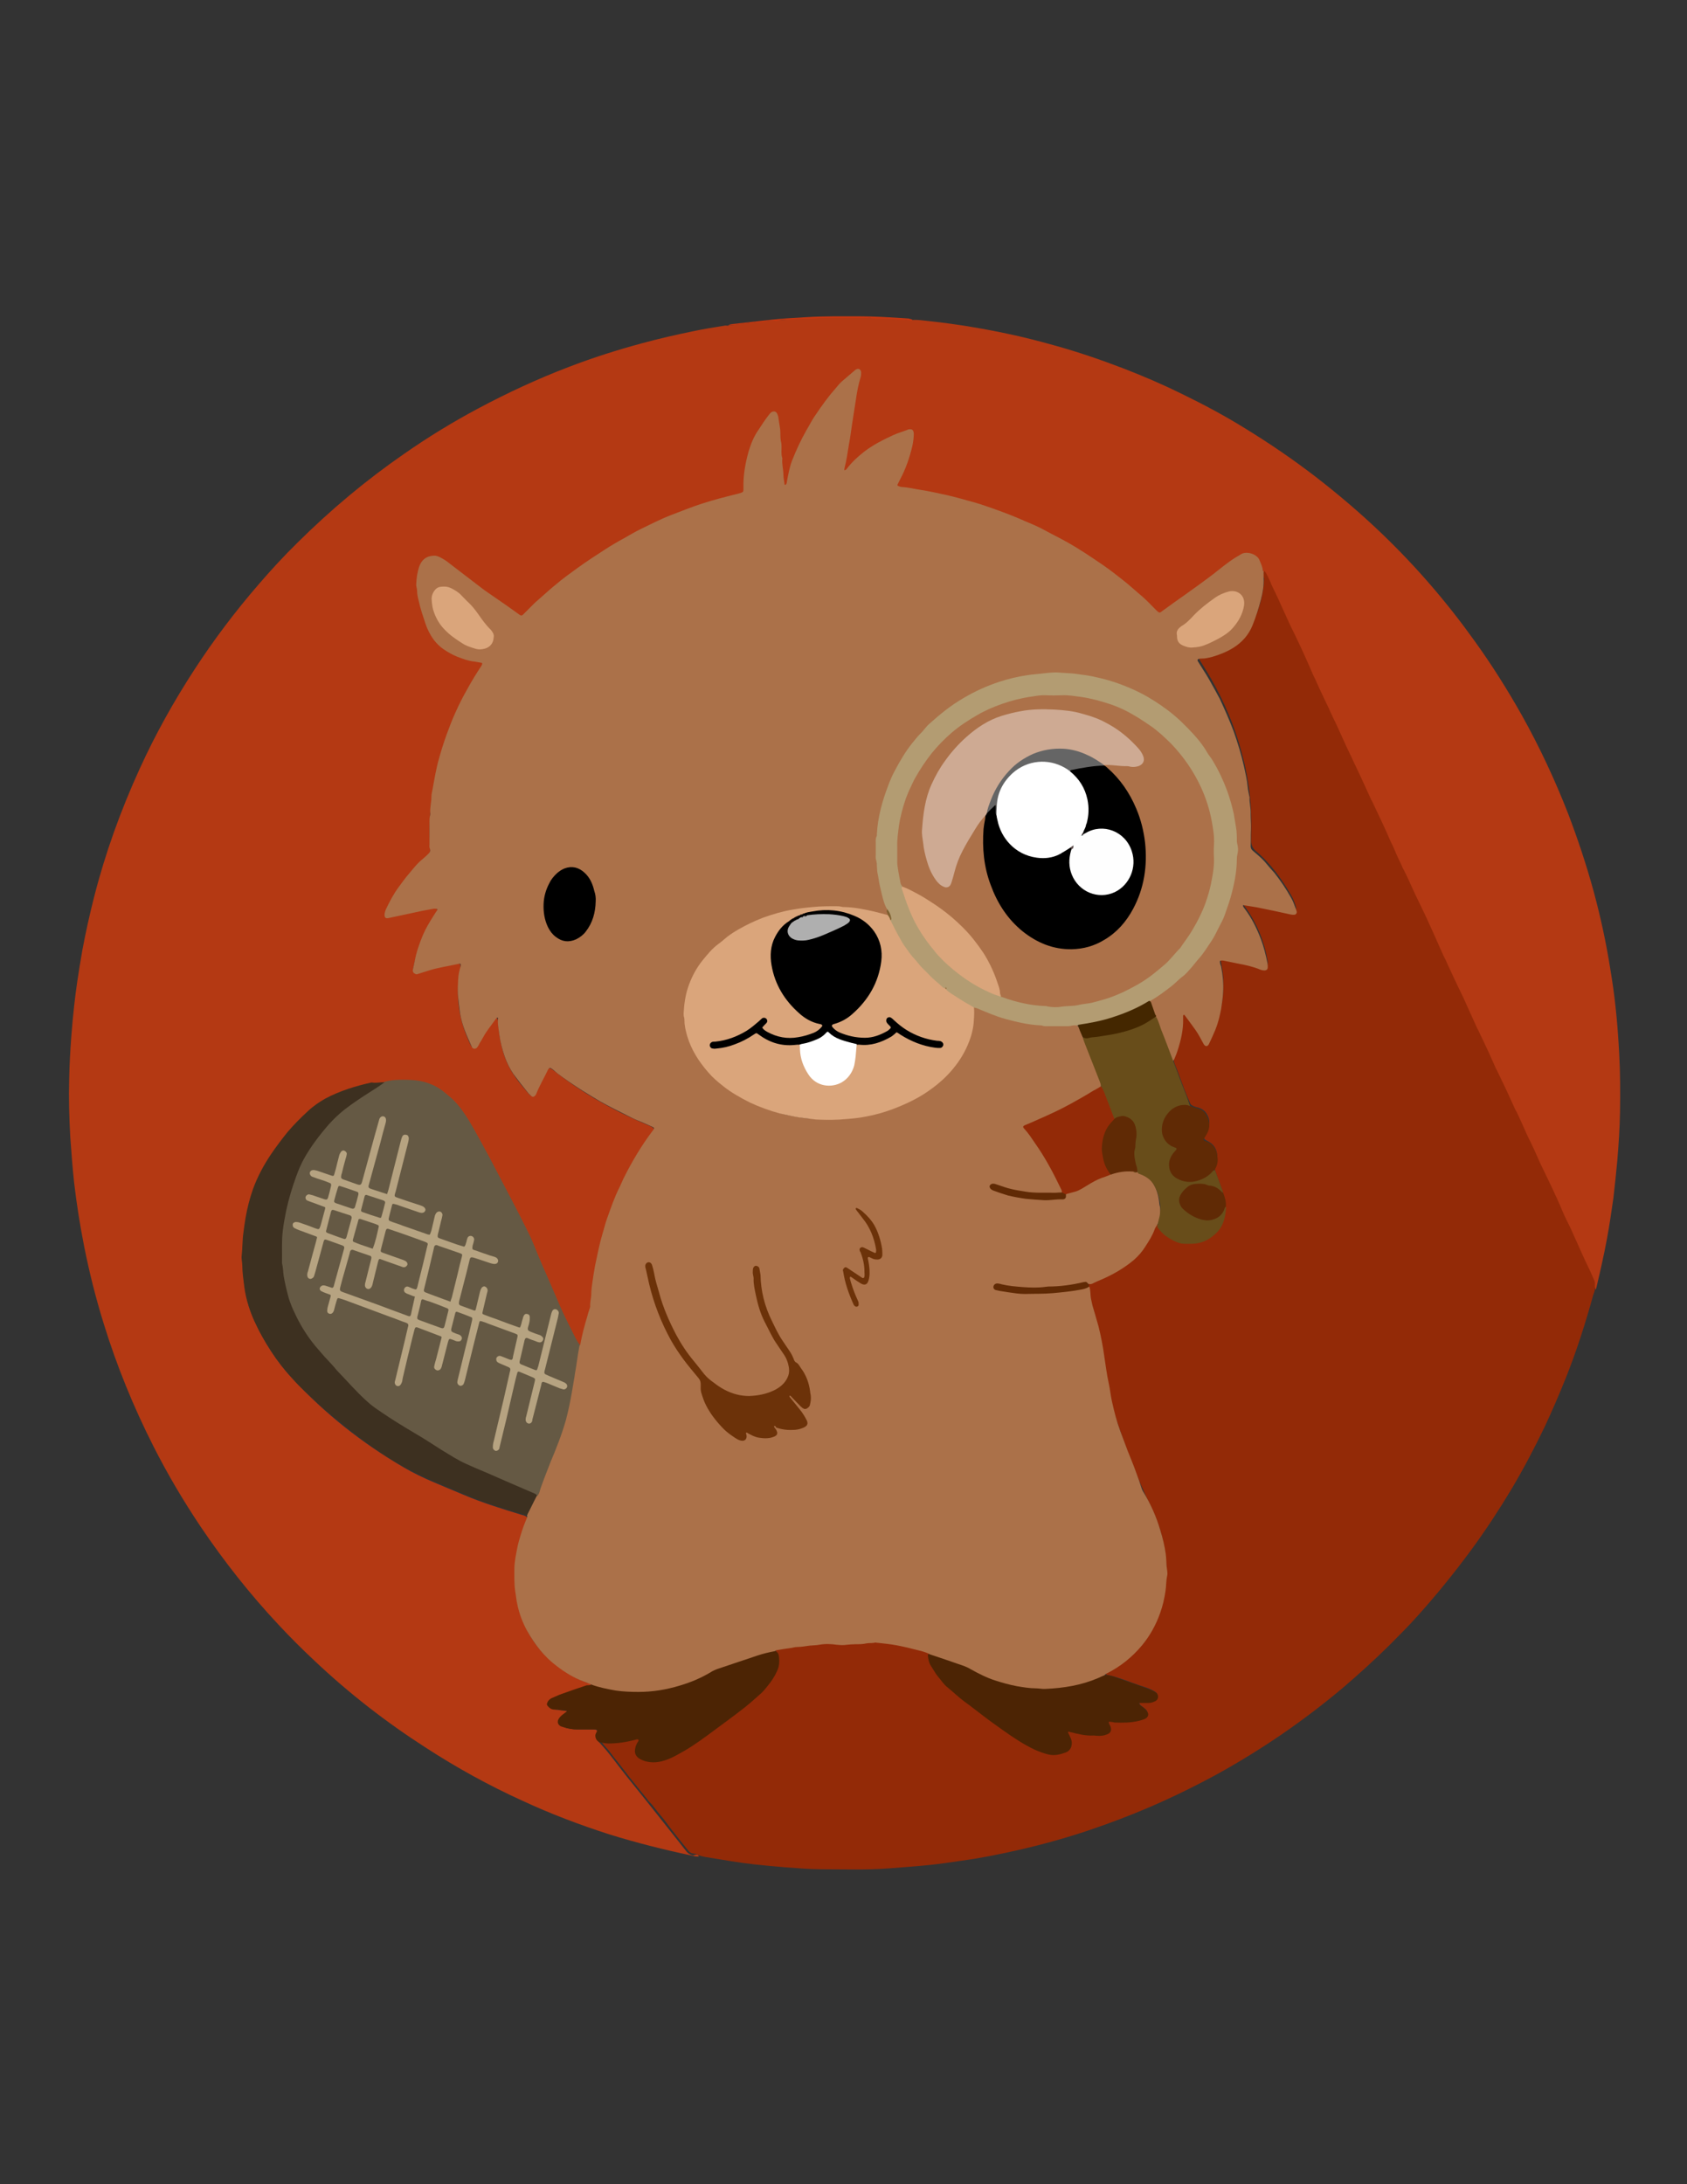 <?xml version="1.0" encoding="utf-8"?>
<!-- Generator: Adobe Illustrator 18.1.1, SVG Export Plug-In . SVG Version: 6.00 Build 0)  -->
<svg version="1.1" id="Layer_1" xmlns="http://www.w3.org/2000/svg" xmlns:xlink="http://www.w3.org/1999/xlink" x="0px" y="0px"
	 viewBox="0 0 612 792" enable-background="new 0 0 612 792" xml:space="preserve">
<rect x="0" y="0" width="612" height="792" fill="#333333" stroke="none"/>
<g>
	<g>
		<path fill="#B43913" d="M253.5,673.2c-0.9,0.1-1.8-0.2-2.7-0.4c-10-2.1-19.9-4.6-29.6-7.6c-10.9-3.5-21.5-7.5-31.8-12.3
			c-12.1-5.5-23.7-11.9-34.8-19.1c-14.5-9.3-28-19.8-40.5-31.6c-4.5-4.2-8.8-8.5-13-13c-10.4-11.1-19.8-23-28.3-35.6
			c-6.3-9.4-12.1-19.2-17.2-29.3c-7.2-14.2-13.2-28.9-17.9-44.1c-2.9-9.3-5.3-18.8-7.2-28.4c-1.5-7.6-2.7-15.2-3.6-22.9
			c-0.6-5.5-1-11-1.4-16.5c-0.4-7.1-0.6-14.1-0.4-21.2c0.1-5.3,0.4-10.5,0.8-15.8c0.3-3.6,0.6-7.2,1-10.7c0.3-2.9,0.7-5.7,1.1-8.6
			c0.6-3.9,1.2-7.8,1.9-11.7c1.2-6.4,2.6-12.7,4.2-19c4.1-16.1,9.7-31.6,16.6-46.7c5.7-12.5,12.4-24.5,19.9-36
			c7.1-10.9,14.9-21.2,23.4-31c4.4-5.1,9-10.1,13.9-14.9c12-11.9,24.9-22.7,38.8-32.3c8.6-6,17.6-11.5,26.8-16.4
			c10.7-5.7,21.7-10.8,33-15.1c8.6-3.3,17.4-6.1,26.3-8.5c6.2-1.7,12.4-3.1,18.7-4.4c3.8-0.8,7.5-1.4,11.3-2c0.3-0.1,0.7,0,1.1,0
			c22.3-3.2,44.6-3.8,67.1-2.1c1.9-0.1,3.8,0.2,5.7,0.4c2.7,0.3,5.5,0.6,8.2,1c2.6,0.4,5.2,0.7,7.8,1.2c4.3,0.7,8.5,1.5,12.7,2.4
			c5.8,1.2,11.6,2.7,17.3,4.3c8.3,2.3,16.5,5.1,24.6,8.2c7.3,2.8,14.5,5.9,21.6,9.4c7.8,3.8,15.5,7.9,22.9,12.5
			c8.8,5.4,17.3,11.2,25.5,17.5c8.4,6.5,16.5,13.4,24.1,20.7c12.4,11.9,23.6,24.9,33.6,38.9c6.2,8.6,11.8,17.5,17,26.7
			c6.5,11.6,12.1,23.6,16.9,35.9c3.5,9.2,6.6,18.5,9.2,28c2.5,9.2,4.5,18.4,6,27.8c0.8,4.8,1.5,9.6,2,14.4c0.6,5.5,1,11.1,1.3,16.7
			c0.4,7.1,0.4,14.1,0.3,21.2c-0.1,5.9-0.5,11.9-1,17.8c-0.4,4.5-0.9,9-1.4,13.4c-0.7,4.9-1.4,9.7-2.3,14.6
			c-1.1,5.9-2.4,11.7-3.8,17.6c-0.1,0.3-0.1,0.7-0.4,1c-2.2-6.7-5.7-12.9-8.6-19.3c-2.7-6-5.5-12-8.3-18
			c-4.9-10.7-10-21.4-14.9-32.1c-3.3-7.2-6.7-14.5-10.1-21.7c-4.3-9.3-8.6-18.6-12.9-27.9c-4.2-9-8.3-18-12.5-26.9
			c-4.7-10.1-9.4-20.2-14.1-30.3c-5.4-11.7-10.8-23.4-16.2-35.1c-5-10.8-10-21.7-15-32.5c-2.1-4.5-4.3-8.8-6.2-13.4
			c-0.4-1-0.9-2-1.6-2.8c-0.6-1.2-0.7-2.6-1.4-3.9c-1.3-2.5-3.9-3.4-6.4-2.1c-2.2,1.1-4.2,2.6-6.1,4.2c-7.1,5.7-14.7,10.7-22.1,16.1
			c-1.5,1.1-1.9,1-3.4-0.5c-5-5.2-10.5-9.8-16.3-14.1c-12.8-9.5-26.8-16.8-41.8-22.1c-10.8-3.8-22-6.5-33.4-8
			c-2.2-0.3-2.5-0.8-1.5-2.8c2.3-4.5,4-9.1,4.9-14.1c0.2-1.2,0.8-2.7-0.3-3.6c-1-0.8-2.3,0.2-3.4,0.6c-6.6,2.5-12.7,5.7-17.6,10.9
			c-0.6,0.6-1.1,1.2-1.7,1.9c-0.4,0.5-0.8,1.1-1.4,0.8c-0.7-0.3-0.4-1-0.3-1.6c0.4-2.1,0.8-4.2,1.2-6.4c1.4-7.9,2.3-15.9,3.9-23.8
			c0.2-0.8,0.5-1.6,0.6-2.4c0.1-0.7,0.3-1.4-0.4-1.8c-0.6-0.4-1.1,0.2-1.6,0.5c-3,2.3-5.6,4.9-8,7.8c-5.7,7-10.3,14.7-13.7,23.1
			c-1,2.3-1.6,4.8-2.1,7.3c-0.1,0.7-0.2,1.4-0.5,2.1c-0.2,0.4-0.4,0.9-1,0.8c-0.5-0.1-0.6-0.6-0.7-1c-0.5-2-0.4-4-0.7-6.1
			c-0.4-4-0.6-8-0.8-12c-0.1-2-0.4-3.9-0.8-5.9c-0.1-0.6-0.3-1.2-1-1.4c-0.7-0.2-1.1,0.3-1.5,0.8c-4.8,6-8,12.8-8.7,20.6
			c-0.2,1.9-0.5,3.8-0.4,5.7c0.1,1.4-0.7,2.1-1.9,2.4c-3.3,0.8-6.6,1.7-9.9,2.6c-17.1,5-32.7,13.1-47.2,23.3
			c-7.2,5.1-14,10.6-20.2,17c-1.5,1.5-1.9,1.5-3.7,0.3c-8.1-5.7-16.3-11.4-24.1-17.7c-0.9-0.8-1.9-1.4-3-2c-3.2-1.8-6.3-0.8-7.6,2.6
			c-1.3,3.2-1.3,6.4-0.7,9.7c0.8,4.4,2,8.7,3.8,12.7c3.1,6.9,9,9.8,15.9,11.3c0.5,0.1,1.1,0.2,1.6,0.3c2.5,0.5,2.6,0.8,1.2,3
			c-9.1,14-15.1,29.1-17.4,45.7c-0.9,6.4-1.2,12.9-0.7,19.4c0.1,1.4-0.7,2.3-1.6,3c-4.1,3.3-7.2,7.5-10.2,11.8
			c-1.6,2.3-3,4.8-4.1,7.4c-0.3,0.7-0.7,1.5-0.2,2.2c0.5,0.7,1.4,0.2,2,0.1c4.6-1,9.3-2.1,13.9-2.8c0.2,0,0.5-0.1,0.7-0.1
			c0.7-0.1,1.4-0.3,1.9,0.3c0.5,0.6-0.1,1.2-0.5,1.8c-2,3-3.8,6.1-5.2,9.5c-1.2,3.1-2.1,6.4-2.8,9.7c-0.4,2,0.1,2.5,2,1.8
			c4.2-1.4,8.5-2.2,12.8-3c2.3-0.4,2.5-0.1,2.1,2.2c-1.8,9.5-0.4,18.6,3.9,27.3c0.6,1.3,1.4,1.2,2.1-0.2c1.4-2.8,3.2-5.4,5.1-7.9
			c0.2-0.3,0.4-0.6,0.7-0.9c0.4-0.4,0.7-1.2,1.4-0.9c0.6,0.2,0.5,1,0.6,1.6c0.4,5,1.2,9.9,3.2,14.5c1.9,4.4,4.9,7.9,8,11.5
			c0.8,1,1.5,0.7,2-0.4c1.1-2.5,2.4-5,3.7-7.4c1-1.9,1.6-2,3.2-0.8c10.6,8.4,22.3,14.9,34.8,20.1c1.9,0.8,2.1,1.3,0.9,2.9
			c-11.5,15.7-18.2,33.4-21.1,52.6c-0.5,3.2-0.8,6.4-1.1,9.6c-0.2,1.8-0.9,3.5-1.3,5.2c-0.7,2.5-1.4,5.1-1.9,7.7
			c-0.1,0.6-0.2,1.2-0.7,1.6c-1.3,0-1.5-1.1-1.9-1.8c-3.3-6.3-6.3-12.7-9-19.2c-5.4-13.4-11.6-26.3-18.5-39
			c-3.7-6.9-7.2-13.9-11.3-20.7c-2.8-4.7-6.3-8.8-11-11.7c-2.8-1.7-5.8-2.6-9-2.8c-3.5-0.2-7-0.3-10.4,0.6
			c-7.9,1.1-15.5,3.3-22.5,7.3c-4.5,2.6-8,6.5-11.4,10.3c-3.8,4.3-7.1,9-10,14.1c-3.9,6.9-5.8,14.3-6.8,22c-0.4,2.9-0.7,5.9-0.6,8.8
			c0.1,8,0.9,15.9,4.3,23.3c3.5,7.6,8,14.7,13.7,20.8c11.9,12.8,25.4,23.5,40.5,32.3c6.8,4,14.2,6.7,21.4,9.8c7,3,14.2,5.2,21.4,7.4
			c0.7,0.2,1.4,0.3,1.9,0.9c0.2,0.8-0.2,1.5-0.5,2.2c-2.8,7.3-4.3,14.8-3.8,22.5c1,13.7,7.2,24.4,18.9,31.7c2.2,1.4,4.6,2.6,7.1,3.5
			c0.6,0.2,1.5,0.2,1.6,1.2c-2,1.3-4.3,1.7-6.5,2.6c-2,0.8-4.1,1.3-6.1,2.2c-0.5,0.2-1,0.4-1.5,0.7c-0.6,0.4-1.2,0.9-1.1,1.7
			c0.2,0.8,0.8,1.2,1.6,1.3c1.2,0.2,2.5,0.3,3.7,0.5c0.5,0.1,1.2,0,1.4,0.6c0.1,0.6-0.5,0.9-0.9,1.2c-0.5,0.4-1.1,0.8-1.5,1.3
			c-1,1.2-0.7,2.2,0.7,2.8c1.7,0.6,3.5,0.9,5.3,0.9c1.9,0,3.8,0,5.7,0c1.2,0,1.8,0.5,1.3,1.8c-0.5,1.3-0.1,2.2,0.9,3
			c3.6,3.8,6.6,8.2,9.9,12.3c7.3,9,14.4,18,21.6,27.1c0.6,0.8,1.4,1.2,2.4,1.5C252.5,672.4,253.4,672.2,253.5,673.2z"/>
		<path fill="#932A07" d="M458.7,207c1,1.2,1.5,2.7,2.2,4.1c0.1,0.3,0.2,0.6,0.3,0.8c1.1,2.3,2.2,4.5,3.2,6.8
			c0.9,1.9,1.7,3.8,2.6,5.7c0.4,0.8,0.7,1.6,1.1,2.4c1.3,2.6,2.6,5.3,3.8,7.9c1.6,3.4,3.1,6.9,4.6,10.3c0.1,0.3,0.3,0.6,0.5,1
			c1.2,2.7,2.4,5.3,3.7,8c0.4,0.9,0.9,1.8,1.3,2.7c0.9,2.1,1.9,4.1,2.9,6.2c1.2,2.6,2.3,5.1,3.5,7.7c0.7,1.4,1.3,2.8,2,4.2
			c1.2,2.7,2.6,5.4,3.8,8.1c1.1,2.3,2.1,4.7,3.2,7c0,0.1,0.1,0.2,0.2,0.3c1.2,2.5,2.4,5.1,3.6,7.6c1.1,2.3,2.1,4.6,3.1,6.9
			c0.3,0.8,0.8,1.5,1.1,2.3c0.9,2.1,1.8,4.2,2.8,6.2c0.4,1,0.9,2,1.4,2.9c1,2,1.9,4,2.8,6c0.4,0.8,0.7,1.6,1.1,2.4
			c1.3,2.7,2.6,5.3,3.8,7.9c1.7,3.7,3.4,7.4,5,11.1c0.7,1.6,1.4,3.2,2.2,4.7c0.3,0.6,0.5,1.2,0.8,1.8c0.7,1.5,1.4,3,2.1,4.5
			c1.1,2.4,2.3,4.8,3.4,7.1c1.7,3.8,3.4,7.5,5.1,11.3c0,0.1,0.1,0.2,0.2,0.3c1.2,2.6,2.5,5.2,3.7,7.8c1,2.2,2,4.4,2.9,6.5
			c0,0.1,0.1,0.2,0.2,0.3c1.2,2.4,2.3,4.9,3.5,7.3c1.1,2.4,2.2,4.8,3.3,7.2c0.2,0.4,0.4,0.8,0.6,1.1c1.2,2.5,2.3,5,3.4,7.5
			c0.2,0.5,0.5,1,0.7,1.5c1.6,3.1,3,6.3,4.4,9.5c0.1,0.2,0.2,0.4,0.3,0.6c1.3,2.6,2.5,5.3,3.8,7.9c1.3,2.9,2.7,5.7,3.9,8.7
			c0.9,2.2,2,4.2,3,6.3c1.6,3.5,3.1,7,4.7,10.5c0.2,0.5,0.5,1,0.7,1.5c1.1,2.2,2.1,4.4,3.1,6.7c0.2,0.4,0.3,0.9,0.3,1.4
			c0,0.5,0,1,0,1.4c0.1,0.9-0.3,1.8-0.6,2.6c-2.8,10.2-6,20.2-9.9,30c-2.4,6-5,12-7.7,17.8c-3.7,7.7-7.7,15.3-12.1,22.7
			c-4.5,7.5-9.3,14.8-14.5,21.9c-6.1,8.3-12.6,16.3-19.5,24c-3.4,3.8-7,7.4-10.6,11c-5.3,5.2-10.7,10.1-16.3,14.9
			c-7.1,6-14.6,11.7-22.3,17c-7.3,5-14.9,9.7-22.6,14c-8.2,4.5-16.7,8.7-25.3,12.4c-7.2,3.1-14.6,5.9-22,8.4
			c-8.6,2.9-17.3,5.3-26.1,7.3c-6.7,1.5-13.5,2.9-20.3,3.8c-4,0.6-8.1,1.2-12.1,1.6c-4.8,0.5-9.7,0.8-14.5,1.2
			c-8,0.6-16.1,0.3-24.1,0.3c-4.4,0-8.7-0.4-13.1-0.7c-3.9-0.3-7.8-0.7-11.6-1.1c-2.7-0.3-5.4-0.7-8-1.1c-3.3-0.5-6.5-1.1-9.8-1.6
			c-0.6-0.1-1.3-0.3-1.9-0.5c-0.6-0.5-1.4-0.6-2.2-0.7c-0.9-0.1-1.4-0.5-1.9-1.2c-1.9-2.3-3.7-4.6-5.6-7c-1.5-1.9-2.9-4-4.5-5.8
			c-1.4-1.6-2.5-3.4-4-4.8c-0.4-0.4-0.7-1-1.1-1.4c-2.1-2.6-4.2-5.2-6.3-7.8c-1.5-1.9-2.9-3.9-4.5-5.8c-1.3-1.5-2.3-3.2-3.7-4.6
			c-0.7-0.7-1.3-1.6-1.9-2.4c0.3-0.3,0.6-0.3,1-0.3c3.7,0.5,7.3-0.1,10.9-0.9c0.5-0.1,0.9-0.3,1.4-0.2c0.8,0.1,1.1,0.5,0.8,1.2
			c-0.1,0.2-0.2,0.4-0.3,0.7c-1.5,3.4-0.5,5.3,3.2,6.1c3.6,0.7,6.9-0.4,10-2.1c10.3-5.8,19.6-13.1,28.7-20.6c3-2.5,5.6-5.5,7.4-8.9
			c1.3-2.5,1.9-5.2,0.2-7.9c-0.1-0.2,0-0.3,0-0.5c1.1-0.8,2.5-0.7,3.8-1c5-0.8,10.1-1.7,15.2-1.6c5.5,0.1,11-0.4,16.5-0.5
			c6.1,0,12,1.3,17.8,3.1c0.9,0.3,1.8,0.4,2.5,1c0,2.3,0.8,4.3,2,6.2c2.2,3.5,5.1,6.4,8.2,8.9c7.8,6.3,15.9,12.4,24.4,17.7
			c2.1,1.3,4.3,2.3,6.7,3.1c2.3,0.8,4.6,0.9,6.9,0.2c2.6-0.8,3.5-2.6,2.6-5.1c-0.3-0.8-1.2-1.7-0.5-2.5c0.6-0.7,1.7-0.1,2.6,0.2
			c2.8,0.7,5.7,0.8,8.6,0.9c0.7,0,1.3-0.1,2-0.2c1.8-0.4,2.3-1.2,1.8-3c-0.5-1.8-0.3-2.1,1.7-1.8c3.3,0.4,6.6,0.2,9.8-0.6
			c0.9-0.2,2-0.4,2.3-1.5c0.3-1.1-0.7-1.7-1.4-2.3c-0.6-0.5-1.7-1-1.4-1.9c0.3-1,1.6-0.6,2.4-0.6c0.8-0.1,1.7,0,2.5-0.2
			c0.8-0.2,1.5-0.5,1.6-1.5c0.1-0.8-0.5-1.3-1.2-1.7c-1.2-0.7-2.5-1.2-3.8-1.6c-4.5-1.4-8.7-3.4-13.3-4.3c-0.2-0.1-0.4-0.2-0.6-0.4
			c0.1-1,1-1.1,1.6-1.5c11.9-6.7,18.6-16.9,20.2-30.4c1.2-10-0.9-19.6-5.2-28.6c-5.2-10.6-9.3-21.7-13-32.9
			c-2.3-7.2-3.2-14.8-4.3-22.2c-0.9-6-2.2-11.9-4-17.7c-0.8-2.4-1-4.9-1.4-7.4c0-0.4,0-0.8,0.2-1.1c1.4-1.1,3.2-1.5,4.8-2.2
			c3.2-1.4,6.2-3.1,9-5.1c4.4-3,7.1-7.3,9.4-12c0.3-0.7,0.4-1.7,1.5-1.8c0.8,0.3,1.2,1,1.7,1.5c5.6,6.2,16.2,5.6,20.8-1.2
			c1.5-2.2,2-4.8,2.1-7.5c0.2-1.7-0.5-3.3-0.9-4.9c-0.7-2.3-1.7-4.4-2.4-6.7c-0.2-0.6-0.5-1.1-0.4-1.7c0.3-1.4,1-2.7,0.9-4.2
			c-0.1-2.5-1.1-4.3-3.4-5.5c-1.6-0.8-1.7-1-0.8-2.6c1.1-2.1,1.9-4.1,0.8-6.5c-0.7-1.6-1.8-2.6-3.5-3.1c-1-0.2-2-0.5-2.8-1.2
			c-1.8-4-3.3-8.2-4.8-12.3c-0.5-1.4-1.4-2.8-1.3-4.4c1.9-4.9,3.4-10,3.3-15.4c0-0.6,0-1.3,0.6-1.6c0.8-0.3,1.2,0.5,1.6,1
			c2.1,2.7,4.1,5.5,5.7,8.5c0.3,0.5,0.5,1.2,1.2,1.2c0.7,0,0.9-0.7,1.1-1.3c4-8.6,5.7-17.5,3.7-26.9c-0.4-2.1-0.1-2.6,2-2.2
			c4.2,0.8,8.5,1.5,12.6,3c2,0.7,2.6,0.2,2.2-1.9c-1.2-6.8-3.7-13-7.7-18.7c-0.5-0.7-1.4-1.4-0.9-2.2c0.5-0.9,1.5-0.3,2.3-0.2
			c4.7,0.7,9.3,1.8,13.9,2.8c0.4,0.1,0.7,0.2,1.1,0.2c1.5,0.2,2-0.2,1.5-1.6c-0.4-1.3-0.9-2.6-1.6-3.8c-3.5-6-7.5-11.6-12.9-16.1
			c-1.1-1-1.6-2.1-1.6-3.6c0-3.1,0.1-6.1,0-9.2c-0.3-10.5-2.4-20.6-5.8-30.5c-3.1-8.9-7.3-17.2-12.4-25.1c-1.4-2.2-1.1-2.5,1.5-2.9
			c6.8-1,13-3.6,16.5-9.9c2.9-5.4,4.6-11.3,4.9-17.5C458.4,209.5,457.9,208.2,458.7,207z"/>
		<path fill="#C33711" d="M331,116c-0.2,0.3-0.5,0.4-0.8,0.3c-0.8-0.4-1.6-0.3-2.5-0.3c-1.4,0-2.7-0.1-4.1-0.3c-1-0.2-2,0-3-0.1
			c-1.5,0-3.1,0.2-4.6-0.3c-0.4-0.1-0.8,0-1.3,0c-5.5,0-11,0-16.5,0c-0.7,0-1.3,0-2,0.2c-0.4,0.1-0.9,0.1-1.4,0.1
			c-1.3,0-2.5,0-3.8,0c-0.8,0-1.6,0.1-2.5,0.2c-1,0.2-2,0.1-3,0.1c-1.2,0-2.4-0.1-3.5,0.4c-0.2,0.1-0.4,0.2-0.5,0.1
			c-1.9-0.4-3.8,0.3-5.6,0.5c-0.2,0-0.4,0-0.5,0c-1,0-1.9,0-2.8,0.3c-1.5-0.2-3,0.3-4.4,0.4c-1.4,0.1-2.7,0.4-4.1,0.3
			c0.8-0.4,1.7-0.4,2.6-0.5c4.5-0.5,8.9-1,13.4-1.5c4.2-0.5,8.4-0.6,12.5-0.9c6.5-0.4,12.9-0.3,19.4-0.3c4.9,0,9.8,0.3,14.7,0.6
			c1,0.1,2,0.1,3,0.2C330.1,115.7,330.6,115.6,331,116z"/>
		<path fill="#AB7149" d="M419.5,444.6c-0.2,0.4-0.5,0.7-0.6,1.1c-0.8,2.3-2.1,4.3-3.4,6.3c-1.1,1.8-2.5,3.4-4.2,4.9
			c-3.6,3-7.6,5.3-11.8,7.1c-1,0.4-2.1,0.9-3.1,1.4c-0.4,0.2-0.8,0.3-1.2,0.2c-1.1-0.3-2.1-0.2-3.2,0c-9.3,1.7-18.5,2.3-27.9,0.7
			c-0.4-0.1-0.8-0.2-1.2-0.2c-0.5,0-1.2-0.2-1.3,0.5c-0.1,0.7,0.6,0.8,1.1,0.9c2.9,0.7,5.9,1.1,8.9,1.1c7.6,0.2,15.1-0.1,22.5-2
			c0.4-0.1,0.7-0.2,1.1,0c0.5,1.4,0.3,3,0.6,4.4c0.2,0.8,0.3,1.5,0.5,2.3c0.7,2.5,1.5,5,2.2,7.6c0.9,3.6,1.6,7.2,2.1,10.9
			c0.5,3.2,0.9,6.5,1.6,9.7c0.5,2.2,0.7,4.5,1.2,6.7c0.8,3.6,1.7,7.2,3,10.7c0.9,2.4,1.8,4.8,2.7,7.2c1.1,2.7,2.2,5.4,3.2,8.2
			c0.6,1.6,1.2,3.3,1.7,4.9c0.2,0.7,0.5,1.4,0.9,2c2.6,4.3,4.6,8.8,6,13.6c0.9,2.9,1.6,5.7,2,8.7c0.2,1.4,0.2,2.9,0.3,4.3
			c0.1,1.2,0.5,2.5,0.2,3.7c-0.4,1.8-0.3,3.7-0.6,5.5c-0.4,2.7-1,5.3-1.9,7.8c-1.5,4.3-3.7,8.3-6.6,11.8c-3.6,4.3-7.8,7.7-12.8,10.2
			c-0.3,0.1-0.5,0.3-0.7,0.5c-0.2,0.7-0.8,0.9-1.3,1.1c-5.3,2.3-10.7,3.7-16.5,4.1c-11,0.8-21.2-1.6-30.8-6.8
			c-4-2.2-8.5-3.1-12.8-4.7c-0.8-0.3-1.8-0.4-2.3-1.3c-1.3-0.6-2.7-1-4-1.3c-2.6-0.7-5.2-1.3-7.8-1.8c-2.6-0.5-5.2-0.7-7.8-1
			c-1.1,0.3-2.2,0.1-3.2,0.3c-1.3,0.3-2.6,0.3-3.9,0.3c-1.1,0-2.1,0.1-3.2,0.2c-1.2,0.2-2.4,0.1-3.6,0c-2.1-0.3-4.3-0.4-6.4,0
			c-1.1,0.2-2.3,0.2-3.4,0.3c-1.5,0.2-3.1,0.5-4.6,0.5c-0.9,0-1.6,0.3-2.5,0.4c-1.7,0.2-3.4,0.5-5.1,0.8c-0.1,0-0.2,0.1-0.3,0.2
			c-0.5,0.6-1.2,0.7-1.9,0.9c-6.5,1.6-12.6,4.1-19,6.1c-1.2,0.4-2.1,1.1-3.2,1.7c-9.4,5.1-19.5,7.2-30.1,6.6
			c-3.6-0.2-7.1-0.9-10.6-1.9c-0.7-0.2-1.4-0.4-1.8-1.1c-1-0.4-2-0.9-3-1.2c-3.5-1.3-6.6-3.2-9.5-5.4c-2.3-1.7-4.4-3.7-6.2-5.9
			c-1.8-2.2-3.4-4.6-4.8-7.1c-1.6-2.9-2.8-6.1-3.5-9.4c-0.4-1.6-0.5-3.3-0.8-4.9c-0.4-2.8-0.3-5.5-0.3-8.2c0-1.4,0.2-2.7,0.4-4.1
			c0.4-2,0.7-4.1,1.3-6.1c0.7-2.4,1.4-4.8,2.4-7.1c0.2-0.5,0.4-1,0.6-1.5c-0.3-0.9,0.3-1.6,0.7-2.3c0.9-1.8,1.7-3.6,2.7-5.3
			c1-1.6,1.3-3.5,1.9-5.2c2.5-6.9,5.6-13.6,7.8-20.7c2.2-7.4,3.2-15.1,4.5-22.7c0.3-1.5,0.5-3.1,0.8-4.6c0.1-0.6,0.2-1.2,0.8-1.6
			c0.6-3.4,1.5-6.8,2.5-10.1c0.3-1.1,0.6-2.2,1-3.3c0.1-0.2,0.1-0.4,0.1-0.5c-0.1-1.6,0.4-3.1,0.4-4.6c0-1.4,0.2-2.7,0.4-4.1
			c0.3-2.1,0.6-4.1,1-6.2c0.8-3.7,1.5-7.5,2.6-11.2c0.6-1.9,1-3.8,1.7-5.7c1.4-3.9,2.7-7.8,4.6-11.5c0.5-1,0.9-2.1,1.4-3.1
			c3.1-6.2,6.6-12.1,10.8-17.6c0.4-0.5,0.4-0.8-0.3-1.1c-1.8-0.8-3.5-1.6-5.3-2.3c-1.5-0.6-2.8-1.3-4.2-2c-3.2-1.6-6.4-3.2-9.6-5
			c-2.2-1.3-4.3-2.6-6.4-3.9c-3.1-2-6.1-4-9-6.2c-0.9-0.7-1.6-1.6-2.7-2c-0.5,0.2-0.7,0.6-0.9,1.1c-1.3,2.7-2.9,5.4-4,8.2
			c-0.1,0.3-0.3,0.7-0.6,0.9c-0.4,0.4-0.9,0.4-1.3,0c-0.4-0.4-0.8-0.7-1.1-1.1c-1.8-2.2-3.6-4.5-5.3-6.8c-1.3-1.9-2.3-3.9-3.1-6.1
			c-1-2.8-1.7-5.6-2.1-8.5c-0.2-1.9-0.7-3.9-0.4-5.8c-0.4-0.2-0.5,0-0.7,0.2c-1.2,1.7-2.5,3.3-3.7,5.1c-0.8,1.2-1.4,2.5-2.2,3.7
			c-0.3,0.6-0.6,1.2-1,1.7c-0.5,0.7-1.6,0.6-1.9-0.1c-1.8-4-3.6-7.9-4.3-12.3c-0.3-2.2-0.6-4.5-0.8-6.8c-0.1-1.9,0-3.7,0.1-5.5
			c0.1-1.6,0.4-3.2,0.9-4.7c0.2-0.8,0-1.1-0.7-0.9c-3.6,0.8-7.3,1.3-10.8,2.4c-1.3,0.4-2.5,0.8-3.8,1.2c-0.3,0.1-0.7,0.3-1,0.1
			c-0.8-0.3-1.2-0.8-1-1.7c0.2-0.9,0.4-1.9,0.6-2.8c0.6-3.3,1.7-6.5,3-9.6c1-2.4,2.4-4.7,3.8-6.9c0.5-0.8,1-1.6,1.5-2.3
			c-0.1-0.4-0.4-0.3-0.6-0.4c-0.2,0-0.5,0-0.7,0c-2.1,0.4-4.1,0.7-6.2,1.2c-3.4,0.7-6.9,1.5-10.3,2.2c-1,0.2-1.4-0.2-1.4-1.2
			c0-0.8,0.3-1.5,0.6-2.2c1.3-2.7,2.7-5.4,4.5-7.8c1.2-1.6,2.3-3.2,3.6-4.7c1.4-1.6,2.7-3.4,4.3-4.8c0.9-0.8,1.9-1.6,2.8-2.5
			c0.6-0.6,1-1.1,0.6-2.1c-0.2-0.4-0.1-0.9-0.1-1.4c0-2.8,0-5.5,0-8.3c0-0.7,0-1.4,0.2-2.1c0.1-0.3,0.1-0.6,0.1-0.9
			c-0.2-2,0.4-3.9,0.4-5.9c0-0.9,0.2-1.8,0.4-2.7c0.7-3.8,1.3-7.6,2.4-11.4c0.8-2.9,1.7-5.7,2.7-8.5c1-2.7,2-5.4,3.2-8
			c1.3-2.9,2.7-5.7,4.3-8.5c1.6-2.9,3.3-5.7,5.1-8.4c0.1-0.2,0.2-0.4,0.3-0.6c0.1-0.3,0-0.6-0.4-0.6c-0.8-0.1-1.5-0.3-2.3-0.4
			c-2.2-0.2-4.3-1-6.4-1.8c-1.7-0.7-3.3-1.6-4.9-2.7c-1.9-1.3-3.4-3-4.6-5c-0.8-1.4-1.5-2.8-2-4.4c-0.9-2.7-1.8-5.3-2.4-8.1
			c-0.3-1.2-0.6-2.4-0.6-3.7c0-0.8-0.4-1.6-0.3-2.5c0.1-2.2,0.4-4.3,1.1-6.3c0.9-2.5,2.6-3.8,5.2-3.9c0.8-0.1,1.6,0.2,2.4,0.6
			c1.2,0.6,2.4,1.4,3.5,2.3c3.7,2.8,7.4,5.7,11.1,8.5c0.9,0.7,1.7,1.3,2.6,1.9c2.3,1.6,4.5,3.1,6.8,4.7c1.4,1,2.8,2,4.2,3
			c0.2,0.2,0.5,0.3,0.7,0.5c0.4,0.3,0.8,0.2,1.1-0.1c1.4-1.4,2.9-2.9,4.3-4.3c1.7-1.5,3.4-3,5.1-4.5c0.8-0.7,1.6-1.4,2.5-2.1
			c2.4-2.1,5.1-4,7.7-5.9c3.3-2.4,6.7-4.6,10.1-6.8c2.3-1.5,4.7-2.9,7.1-4.2c1.9-1.1,3.8-2.2,5.8-3.2c3.7-1.8,7.4-3.7,11.3-5.2
			c3.7-1.4,7.4-2.9,11.1-4.1c4.3-1.4,8.7-2.5,13.1-3.6c0.3-0.1,0.7-0.2,1-0.3c0.8-0.3,0.8-0.3,0.9-1.1c0-0.3,0-0.6,0-0.9
			c-0.1-4.5,0.7-8.8,1.9-13.1c0.8-2.6,1.8-5.2,3.4-7.5c1.3-2,2.6-4,4.1-5.9c0.5-0.6,1-1.1,1.8-1c0.8,0.1,1.1,0.8,1.3,1.5
			c0.2,0.5,0.2,1,0.3,1.6c0.2,1.5,0.6,3.1,0.6,4.6c0,1.2,0,2.4,0.3,3.6c0.2,1,0.1,2.2,0.1,3.2c0,0.7,0,1.4,0.2,2.1
			c0.1,0.2,0.1,0.4,0.1,0.5c-0.2,2,0.4,3.9,0.4,5.9c0,1.1,0.3,2.2,0.4,3.4c0,0.1,0.2,0.2,0.2,0.2c0.1,0,0.2,0,0.3-0.1
			c0.3-0.4,0.4-0.9,0.4-1.3c0.5-2.5,0.9-4.9,1.8-7.3c1.5-3.8,3.2-7.5,5.2-11c1.2-2,2.2-4.1,3.6-6c2.1-3.1,4.3-6.2,6.8-9
			c0.8-0.9,1.5-1.9,2.4-2.7c1.6-1.4,3.3-2.8,4.9-4.2c0.1-0.1,0.2-0.1,0.3-0.2c0.9-0.6,1.8-0.1,1.9,1c0,0.6,0,1.2-0.2,1.8
			c-0.8,2.6-1.3,5.3-1.7,8.1c-0.4,2.8-0.9,5.5-1.3,8.3c-0.4,2.6-0.7,5.2-1.2,7.8c-0.5,3-0.9,6-1.7,9c0,0.2,0,0.3,0,0.5
			c0.6,0,0.9-0.5,1.1-0.8c1.8-2.3,3.9-4.2,6.2-6c3.3-2.5,6.9-4.3,10.6-6c1.6-0.7,3.3-1.2,4.9-1.8c0.2-0.1,0.3-0.2,0.5-0.2
			c1.2-0.2,1.8,0.1,1.9,1.5c0,1.5-0.2,3-0.5,4.4c-1,4.3-2.4,8.4-4.5,12.3c-0.3,0.6-0.6,1.2-0.9,1.8c0,0.1,0,0.2,0,0.4
			c0.5,0.2,1.1,0.5,1.7,0.5c2.2,0.1,4.4,0.7,6.5,1c3.4,0.5,6.7,1.3,10,2c2.6,0.6,5.1,1.3,7.6,2c3.2,0.8,6.3,1.9,9.4,3
			c3.7,1.3,7.3,2.7,10.9,4.3c2.4,1,4.8,2,7,3.2c2.7,1.5,5.4,2.8,8.1,4.3c4.7,2.6,9.1,5.6,13.5,8.6c2.6,1.8,5,3.7,7.4,5.6
			c2.3,1.8,4.4,3.8,6.7,5.7c1.7,1.5,3.3,3.2,4.9,4.8c1.3,1.3,1.3,1.3,2.7,0.2c2.6-1.9,5.1-3.7,7.7-5.5c3.5-2.5,7-5,10.4-7.6
			c2.7-2.1,5.3-4.3,8.2-6.1c0.7-0.4,1.4-0.8,2-1.2c2.1-1.2,5.8,0.1,6.6,2.2c0.5,1.2,1.1,2.4,1.2,3.7c0,0.2,0.2,0.3,0.3,0.4
			c0,0.8,0,1.7,0,2.5c0.1,2.7-0.3,5.2-1,7.8c-0.8,3.1-1.8,6.2-3,9.2c-1.4,3.5-3.8,6.2-7,8.2c-2.4,1.5-5,2.5-7.7,3.3
			c-1.2,0.3-2.4,0.6-3.7,0.6c-0.4,0-0.7,0-1.1,0.1c-0.4,0.1-0.6,0.4-0.4,0.8c0.7,1.1,1.3,2.1,2,3.2c1.5,2.3,2.8,4.6,4.1,7
			c0.6,1.2,1.3,2.3,1.9,3.5c1.8,3.9,3.5,7.7,5,11.7c1.5,4.2,2.8,8.5,3.8,12.9c0.5,2.4,1.1,4.8,1.3,7.2c0.1,1.2,0.4,2.4,0.6,3.5
			c0,0.1,0.1,0.2,0.1,0.4c-0.1,2,0.5,4,0.4,6.1c0,2,0.2,3.9,0.1,5.9c-0.1,1.9,0,3.8-0.1,5.7c0,0.6,0.2,1.2,0.7,1.6
			c0.5,0.4,1,0.9,1.5,1.3c1.3,1.1,2.6,2.3,3.7,3.7c0.9,1.1,1.8,2.1,2.7,3.1c2.3,2.9,4.3,5.9,6.1,9.1c0.7,1.2,1.2,2.6,1.7,4
			c0.1,0.3,0.2,0.6,0.3,0.9c0.1,0.7-0.3,1.2-1,1.2c-0.4,0-0.8,0-1.2-0.1c-4.1-0.9-8.2-1.8-12.3-2.6c-1.6-0.3-3.3-0.5-5-0.8
			c0,0.6,0.4,1,0.7,1.4c2.5,3.3,4.3,7,5.8,10.9c1.1,2.9,1.8,5.8,2.4,8.8c0.1,0.5,0.1,1,0.1,1.4c0,0.8-0.4,1.1-1.1,1.2
			c-0.5,0-1.1-0.1-1.6-0.3c-2.6-1.1-5.4-1.7-8.1-2.2c-1.6-0.3-3.3-0.7-4.9-1c-0.5-0.1-1.1-0.2-1.6,0c-0.2,0.8,0.2,1.4,0.4,2.1
			c0.6,3.1,0.9,6.2,0.7,9.3c-0.1,2-0.4,4-0.7,6c-0.5,2.6-1.1,5.1-2.1,7.6c-0.7,1.7-1.5,3.4-2.3,5.1c-0.5,1.1-1.4,1.1-2,0
			c-0.9-1.7-1.8-3.4-2.9-5c-1.3-1.8-2.6-3.6-3.9-5.3c-0.1-0.2-0.2-0.2-0.4-0.2c-0.2,0.1-0.2,0.3-0.2,0.4c0,0.4,0,0.7,0,1.1
			c0.1,3.9-0.8,7.7-2,11.4c-0.3,1-0.7,1.9-1.1,2.9c-0.1,0.3-0.3,0.7-0.6,0.9c-1-0.5-1.1-1.6-1.5-2.5c-1.6-4.3-3.3-8.6-4.9-12.9
			c-0.1-0.2-0.1-0.3-0.2-0.5c-0.1-0.2-0.2-0.5-0.3-0.7c-0.6-1.7-1.4-3.4-1.9-5.2c0.2-0.4,0.5-0.7,0.9-0.9c4.2-2.4,8-5.5,11.5-8.9
			c5.3-5.2,9.6-11.1,12.9-17.8c3.2-6.6,5.3-13.5,5.9-20.8c1.4-14.8-1.9-28.6-10.2-41c-6.6-9.8-15.1-17.3-25.7-22.4
			c-7.7-3.7-15.8-5.8-24.4-6.3c-17.3-1.1-32.7,3.7-46.2,14.6c-13.2,10.7-20.8,24.7-23,41.6c-1.1,8.8-0.1,17.3,2.4,25.8
			c0.3,1,0.8,2,1.2,3c-0.1,0.9,0.7,1.7,0,2.6c-0.6,0.3-1.2,0-1.8-0.1c-7-2-14.2-3.1-21.5-2.8c-13.1,0.6-25.3,3.9-35.9,12
			c-5.2,4-9.4,8.9-11.9,15c-4.2,10.3-2.6,20,3.7,28.9c5.1,7.2,12.2,11.9,20.2,15.4c9.3,4,19.1,5.5,29.2,5
			c10.9-0.5,21.2-3.3,30.5-9.1c7.4-4.6,13.3-10.6,16.4-19c1.4-3.6,1.9-7.3,1.8-11.1c0-0.5-0.1-1.1,0.4-1.5c0.8-0.2,1.4,0.2,2,0.5
			c6.1,2.7,12.4,4.6,19.1,5.5c4.9,0.6,9.8,0.9,14.6,0.3c0.6-0.1,1.2-0.1,1.8,0.2c1.4,1.3,1.5,3.2,2.4,4.8c1.8,5.1,4,10.1,5.9,15.2
			c0.3,0.8,0.7,1.5,0.5,2.4c-0.4,0.9-1.3,1.4-2.1,1.9c-7.5,4.7-15.4,8.7-23.7,12c-2,0.8-2,0.8-0.7,2.6c4.7,6.2,8.7,12.9,12,20
			c0.4,0.8,1,1.6,0,2.4c-7,0.6-14,0.4-20.8-1.9c-1-0.3-2-0.8-3.1-0.9c-0.4-0.1-0.9-0.1-1.1,0.4c-0.2,0.5,0.3,0.7,0.6,0.9
			c0.4,0.2,0.9,0.4,1.3,0.5c5.5,2.1,11.2,2.6,16.9,3c2,0.1,3.9-0.4,5.9-0.4c0.8,0,1.2-0.5,1.5-1.1c0.4-0.6,1-0.9,1.6-1
			c2.3-0.5,4.4-1.6,6.3-2.9c2.7-1.8,5.6-2.9,8.6-4c2.6-0.8,5.2-1.4,7.9-1c0.5,0.1,0.9,0.3,1.4,0.3c0.2,0,0.4,0.1,0.6,0.1
			c5.6,1.4,7.7,6.7,8.1,11.8C421.3,439.4,421.1,442.2,419.5,444.6z"/>
		<path fill="#655944" d="M210.3,487.5c-0.4,2.2-0.8,4.5-1.1,6.7c-0.2,1.7-0.6,3.4-0.8,5.1c-0.3,1.8-0.6,3.5-0.9,5.3
			c-0.6,3.5-1.3,6.9-2.2,10.3c-1.5,5.3-3.5,10.3-5.6,15.3c-1.2,3.1-2.4,6.1-3.5,9.2c-0.3,0.8-0.4,1.8-0.9,2.5
			c-0.1,0.2-0.3,0.4-0.4,0.6c-1.9-0.3-3.6-1.3-5.3-2.1c-6.9-3.1-14-5.8-20.8-9c-6.9-3.3-13.1-7.8-19.6-11.7
			c-5.2-3.2-10.5-6.3-15.3-10.2c-2.7-2.2-5.2-4.8-7.6-7.4c-4.1-4.6-8.5-9-12.4-13.8c-6.5-8.1-10.6-17.2-11.7-27.6
			c-1.6-13.9,1.2-27.1,7.1-39.5c4.1-8.7,10.4-16,18.4-21.6c3.1-2.2,6.4-4.2,9.6-6.3c0.7-0.4,1.4-0.6,2.1-1c1.3-0.4,2.7-0.6,4-0.7
			c1.9-0.1,3.8-0.1,5.8,0c4.6,0.2,8.8,1.7,12.3,4.7c0.9,0.8,1.9,1.5,2.7,2.3c2.3,2.2,4.1,4.8,5.8,7.5c2.8,4.7,5.4,9.6,8,14.4
			c2.7,5.1,5.3,10.2,8,15.3c1.8,3.4,3.5,6.8,5.2,10.2c1.5,2.9,2.7,5.9,3.9,8.9c1.1,2.7,2.3,5.4,3.5,8.1c1.2,2.7,2.3,5.4,3.5,8.1
			c1.2,2.9,2.5,5.7,3.9,8.5c0.9,1.9,1.9,3.7,2.8,5.6C209.3,486.1,209.7,486.9,210.3,487.5z"/>
		<path fill="#3D3020" d="M139.5,392.4c-1.6,1.3-3.3,2.3-5,3.4c-3.3,2.1-6.5,4.2-9.6,6.6c-2,1.6-3.9,3.4-5.6,5.3
			c-3.4,3.9-6.6,8.1-9.1,12.6c-1.1,2-2,4.2-2.8,6.4c-1.4,3.9-2.6,7.8-3.5,11.9c-0.5,2.5-1,5-1.3,7.6c-0.5,4-0.2,7.9-0.3,11.8
			c0.4,1.5,0.4,3.1,0.6,4.6c0.4,2.3,0.9,4.6,1.5,6.8c0.4,1.8,1.1,3.5,1.8,5.2c1.7,3.8,3.7,7.5,6.2,10.9c1.2,1.7,2.6,3.3,4,4.9
			c1.8,2.2,4,4.2,5.7,6.4c0,0,0.1,0.1,0.1,0.1c3.6,3.7,7,7.7,10.9,11.2c1.5,1.4,3.2,2.6,5,3.8c4.2,2.9,8.5,5.5,12.9,8.1
			c3.1,1.8,6.1,3.8,9.1,5.7c3,1.8,6,3.8,9.2,5.2c2.4,1.1,4.8,2.1,7.2,3.1c2.9,1.3,5.8,2.5,8.7,3.8c2.6,1.1,5.3,2.3,7.9,3.4
			c0.6,0.3,1.2,0.4,1.7,1c-1.2,2.4-2.4,4.8-3.6,7.2c-5-1.4-10-2.9-14.9-4.6c-3.2-1.1-6.3-2.4-9.4-3.7c-3.3-1.4-6.6-2.8-9.9-4.2
			c-7.3-3.2-14.4-6.9-20.9-11.6c-3.6-2.5-7.1-5.1-10.5-7.9c-2.2-1.8-4.5-3.6-6.7-5.4c-1-0.8-1.9-1.6-2.9-2.5c-2.9-2.8-6-5.4-8.7-8.3
			c-3.4-3.7-6.6-7.6-9.3-11.9c-1.8-2.8-3.5-5.6-4.9-8.6c-2.2-4.5-3.9-9.3-4.5-14.3c-0.3-2.5-0.7-5-0.7-7.5c0-1.2-0.4-2.5-0.2-3.8
			c0.3-2.7,0.2-5.4,0.6-8.1c0.2-1.8,0.5-3.7,0.8-5.5c0.6-3.5,1.5-7,2.7-10.4c1.6-4.4,3.8-8.5,6.4-12.4c1.9-2.8,4-5.6,6.1-8.2
			c2.3-2.7,4.8-5.2,7.4-7.6c1.9-1.8,4.1-3.3,6.4-4.6c5.3-2.8,10.9-4.5,16.7-5.8C136.4,392.8,137.9,392.4,139.5,392.4z"/>
		<path fill="#4C2404" d="M214.7,610.9c2.8,1,5.8,1.6,8.7,2.1c2.7,0.4,5.5,0.5,8.2,0.5c5.1,0,10.1-0.8,15-2.3
			c4.1-1.2,8.1-2.9,11.8-5.2c0.6-0.3,1.2-0.6,1.8-0.8c4.9-1.6,9.7-3.3,14.6-4.9c2.1-0.7,4.2-1.2,6.4-1.6c1.1,0.3,1.3,1.3,1.4,2.1
			c0.2,1.7,0.1,3.3-0.6,4.9c-0.9,2.1-2.1,3.9-3.5,5.6c-0.8,1-1.6,2-2.5,2.8c-1.9,1.7-3.8,3.4-5.8,5c-3.7,2.9-7.4,5.6-11.2,8.4
			c-3.5,2.6-7,5.2-10.8,7.4c-2,1.1-3.9,2.3-6.1,3.1c-2.6,1-5.3,1.4-8.1,0.6c-0.6-0.2-1.1-0.4-1.7-0.7c-2-1.1-2.2-2.6-1.8-4.2
			c0.2-0.9,0.6-1.7,1.1-2.4c0.2-0.3,0-0.6-0.4-0.6c-0.3,0-0.6,0.1-0.9,0.2c-3.1,0.8-6.3,1.3-9.6,1.3c-1,0-2-0.3-3-0.4
			c-0.7-0.3-1.3-0.7-1.6-1.6c-0.2-0.6-0.2-1.2,0.1-1.7c0.2-0.4,0.3-0.7,0.5-1.1c-0.3-0.4-0.6-0.3-0.9-0.3c-2.2,0-4.3,0-6.5,0
			c-1.7,0-3.4-0.3-5.1-0.9c-0.2-0.1-0.5-0.1-0.7-0.2c-1-0.5-1.4-1.4-1-2.4c0.3-0.7,0.9-1.3,1.5-1.8c0.6-0.4,1.1-0.9,1.7-1.3
			c-0.3-0.4-0.7-0.2-1-0.3c-0.4-0.1-0.8,0-1.3-0.1c-0.4,0-0.7-0.2-1.1-0.2c-0.4,0-0.7,0-1.1,0c-1.1,0-1.9-0.5-2.6-1.4
			c-0.2-0.3-0.3-0.6-0.1-1c0.3-0.8,0.8-1.3,1.5-1.7c1-0.4,2-0.9,3-1.3c3.3-1.2,6.5-2.3,9.8-3.4C213.7,611.1,214.2,611,214.7,610.9z"
			/>
		<path fill="#684D1A" d="M399.4,393.9c0-0.7-0.3-1.3-0.5-1.9c-1.8-4.7-3.7-9.3-5.5-14c-0.2-0.6-0.4-1.1-0.6-1.7
			c4.8-0.7,9.6-1.2,14.3-2.3c3.7-0.9,7.2-2.4,10.5-4.5c0.6-0.4,1.1-0.9,1.9-0.7c0.8,1.5,1.2,3.1,1.8,4.7c1.5,3.7,2.9,7.5,4.3,11.2
			c1,2.6,1.9,5.1,2.9,7.7c0.7,1.9,1.5,3.8,2.2,5.7c0.4,1.1,0.7,2.1,1.1,3.2c-0.4,0.3-0.8,0.2-1.2,0.1c-4.5-0.7-9.2,4.7-8.3,9.7
			c0.4,2.1,1.6,3.7,3.6,4.6c1.8,0.8,1.8,1,0.6,2.6c-2.6,3.3-2.3,7.1,0.8,8.8c2.2,1.2,4.5,1.5,7,0.8c1.8-0.5,3.4-1.4,4.8-2.7
			c0.5-0.4,0.9-1,1.7-0.8c0.8,2.3,1.7,4.5,2.5,6.8c0.2,0.5,0.4,1,0.4,1.5c-0.5,0.2-0.8-0.1-1.1-0.3c-1.7-1.6-4-1.9-6.1-2.4
			c-3-0.6-5.4,0.4-7.2,2.9c-1.2,1.7-1.3,3.4,0.1,4.9c2.3,2.6,5.1,4.2,8.6,4.4c2.5,0.1,4.5-1,5.7-3.3c0.3-0.5,0.3-1.2,1.1-1.2
			c-0.1,2.2-0.5,4.4-1.4,6.4c-0.9,2-2.5,3.5-4.2,4.7c-2.1,1.5-4.5,2.2-7,2.2c-1.2,0-2.5,0.1-3.7-0.1c-2.1-0.5-4-1.6-5.7-2.8
			c-1.2-0.9-2.1-2-3-3.2c0.2-1.4,0.6-2.6,0.9-4c0.4-2.5,0.3-4.8-0.4-7.2c-0.3-1.2-0.8-2.4-1.4-3.5c-1-2-2.6-3.3-4.7-4.2
			c-0.4-0.2-0.9-0.3-1.3-0.5c-1.1-2.7-1.8-5.4-1.4-8.3c0.2-1.5,0.3-3,0.5-4.4c0.2-1.5,0-3-0.6-4.4c-0.9-2.1-2.9-3.1-5.1-2.5
			c-0.5,0.1-1,0.4-1.5,0.5c-0.5,0-0.8-0.3-1-0.7C402.2,401.5,400.4,397.8,399.4,393.9z"/>
		<path fill="#4C2404" d="M337.1,599.8c2.8,0.9,5.6,1.9,8.3,2.8c0.6,0.2,1.1,0.4,1.7,0.6c1.8,0.6,3.5,1.1,5.1,2.1
			c2.9,1.6,5.8,3.1,9,4.1c2.5,0.8,5,1.5,7.6,2c2.4,0.4,4.7,0.8,7.1,0.8c1.1,0,2.2,0.3,3.4,0.2c6.6-0.3,12.9-1.3,19-3.9
			c0.8-0.4,1.6-0.7,2.5-1.1c1.2-0.1,2.3,0.2,3.3,0.6c4.4,1.5,8.7,3,13,4.6c0.8,0.3,1.5,0.7,2.2,1.1c1.2,0.8,1.1,2.6-0.3,3.2
			c-0.8,0.4-1.6,0.6-2.4,0.6c-1.1,0-2.2,0-3.5,0c0.3,0.8,0.8,1.1,1.3,1.4c0.7,0.4,1.2,1,1.7,1.6c0.8,1.1,0.5,2.2-0.8,2.8
			c-0.7,0.3-1.5,0.5-2.2,0.7c-2.9,0.7-5.8,0.7-8.7,0.6c-0.3,0-0.7-0.2-1-0.2c-0.3,0-0.6-0.1-0.9-0.1c-0.1,0-0.2,0.1-0.3,0.1
			c-0.1,0.6,0.4,1,0.6,1.5c0.6,1.4,0.2,2.5-1.2,3c-1.2,0.5-2.4,0.6-3.7,0.5c-0.4,0-0.7-0.1-1.1-0.1c-3,0.2-5.9-0.6-8.8-1.3
			c-0.2,0-0.3-0.2-0.6,0.1c0.3,0.6,0.6,1.2,0.9,1.9c0.4,0.8,0.6,1.6,0.5,2.4c-0.1,1.5-0.9,2.6-2.3,3.1c-2,0.7-3.9,1.2-6.1,0.7
			c-1.7-0.4-3.3-1-4.9-1.7c-4.1-1.9-7.8-4.4-11.5-7c-2.3-1.7-4.7-3.3-7-5.1c-2.3-1.7-4.6-3.6-7-5.3c-2.2-1.6-4.1-3.5-6.2-5.2
			c-0.8-0.6-1.5-1.4-2.1-2.2c-0.9-1.2-2-2.3-2.7-3.6c-0.5-0.8-1-1.6-1.5-2.4c-0.6-1.1-0.8-2.4-0.9-3.6
			C336.6,599.9,336.9,599.8,337.1,599.8z"/>
		<path fill="#602A05" d="M440.7,424.1c-0.6,0.3-0.9,0.8-1.3,1.2c-1.7,1.7-3.7,2.6-6,3.1c-2.1,0.4-4.3,0.1-6.3-1
			c-1.9-1-2.9-2.6-3-4.8c-0.1-1.9,0.7-3.5,1.9-4.9c0.2-0.3,0.5-0.5,0.7-0.8c0.2-0.3,0.2-0.6-0.2-0.7c-0.3-0.1-0.6-0.2-0.8-0.3
			c-2.4-0.9-4-3.2-4.2-5.7c-0.1-2.1,0.4-3.9,1.5-5.6c1.3-1.9,2.9-3.3,5.2-3.8c1.1-0.2,2.3-0.3,3.3,0.2c1.1,0.4,2.3,0.7,3.4,1.1
			c1.3,0.4,2.2,1.2,2.8,2.4c1.2,2.1,1.4,4.3,0.2,6.5c-0.4,0.7-0.8,1.4-1.2,2c-0.1,0.3-0.1,0.5,0.2,0.6c0.3,0.2,0.7,0.3,1,0.4
			c2.1,0.8,3.6,3,3.7,5.2C442,421,441.6,422.6,440.7,424.1z"/>
		<path fill="#602A05" d="M444.7,437.5c-0.5,0.4-0.5,1-0.7,1.4c-1.1,2.3-3,3.3-5.4,3.6c-0.9,0.1-1.9-0.1-2.8-0.3
			c-2.5-0.7-4.7-2-6.6-3.8c-0.3-0.3-0.5-0.5-0.7-0.8c-1.2-2.1-0.9-3.6,0.4-5.3c0.5-0.7,1.2-1.3,1.9-1.9c0.8-0.7,1.8-1,2.8-1.1
			c1.5-0.1,3-0.2,4.4,0.4c0.2,0.1,0.4,0.2,0.7,0.2c1.8,0.1,3.2,0.9,4.4,2.2c0.2,0.2,0.4,0.3,0.6,0.4
			C444.3,434,444.9,435.7,444.7,437.5z"/>
		<path fill="#602A05" d="M395,466.6c-1,0.7-2.2,0.9-3.4,1.1c-3.2,0.6-6.4,0.9-9.6,1.2c-3.4,0.3-6.8,0.2-10.2,0.3
			c-2,0-3.9-0.3-5.9-0.6c-1.1-0.2-2.1-0.3-3.2-0.5c-0.5-0.1-0.9-0.2-1.4-0.3c-0.7-0.2-1-0.7-0.9-1.3c0.1-0.7,0.8-1.2,1.6-1.1
			c0.5,0.1,0.9,0.1,1.4,0.3c2.5,0.6,5.1,0.8,7.6,1c2.8,0.2,5.6,0.3,8.4-0.1c0.3,0,0.6-0.1,0.9-0.1c4.3,0,8.6-0.6,12.8-1.6
			c1-0.2,1.2-0.1,1.8,0.9C395.1,465.9,395.1,466.2,395,466.6z"/>
		<path fill="#DAA57B" d="M353.3,365.1c0.2,1.5,0.1,3.1,0,4.6c-0.1,2.7-0.7,5.3-1.7,7.9c-1.4,3.7-3.4,7-5.9,10
			c-2.3,2.8-5,5.2-7.9,7.3c-4.3,3.2-9,5.4-14,7.3c-3.2,1.2-6.5,2.1-9.8,2.7c-2.4,0.5-4.8,0.7-7.3,0.9c-3.1,0.3-6.2,0.3-9.3,0.2
			c-1.9,0-3.8-0.4-5.7-0.6c-2.3-0.2-4.5-0.7-6.7-1.2c-0.8-0.2-1.5-0.3-2.3-0.5c-3.6-1-7.2-2.3-10.6-3.9c-3.4-1.7-6.8-3.6-9.8-6
			c-1.9-1.5-3.8-3.1-5.4-5c-3.4-3.9-6.1-8.1-7.6-13.1c-0.5-1.8-1-3.7-1-5.6c0-0.4,0-0.7-0.1-1.1c-0.2-0.5-0.2-1.1-0.2-1.6
			c0.2-3.6,0.7-7.1,2-10.5c1.2-3.2,2.8-6.1,4.9-8.7c1.7-2.1,3.5-4.3,5.7-5.9c1.1-0.8,2.1-1.7,3.2-2.6c1.3-1,2.7-1.9,4.1-2.7
			c2.8-1.6,5.7-3,8.8-4.2c3.6-1.3,7.3-2.4,11-3c2.3-0.4,4.7-0.7,7.1-0.9c2.8-0.3,5.6-0.3,8.4-0.3c0.7,0,1.4,0,2.1,0.2
			c0.3,0.1,0.7,0.1,1.1,0.1c3.6,0.1,7.1,0.8,10.6,1.6c1.7,0.4,3.4,0.9,5,1.3c0.8,0.2,0.9,1,1.2,1.6c4.5,9.7,11,17.7,19.4,24.4
			c0.2,0.1,0.4,0.3,0.6,0.5c2.6,1.9,5.4,3.7,8.2,5.3C352.3,364,353.3,364.1,353.3,365.1z"/>
		<path fill="#B39C72" d="M342.8,358.3c-0.3,0-0.6-0.1-0.8-0.3c-1.6-1.6-3.5-2.9-5-4.6c-0.8-0.8-1.6-1.6-2.4-2.4
			c-1.2-1.2-2.2-2.7-3.4-3.9c-1-1.1-1.8-2.4-2.7-3.6c-0.8-1-1.4-2.1-2-3.2c-1.2-2.1-2.3-4.3-3.4-6.5c0.3-1.5-1-2.5-1.1-3.9
			c-0.9-1.2-1.3-2.7-1.7-4.1c-0.5-1.7-0.8-3.4-1.2-5c-0.3-1.3-0.4-2.6-0.7-3.9c-0.4-1.7-0.1-3.5-0.6-5.2c-0.2-0.6-0.1-1.2-0.1-1.8
			c0-1.4,0-2.9,0-4.3c0-0.8-0.1-1.6,0.3-2.3c0.1-0.2,0.1-0.5,0.1-0.7c0.3-6.1,1.9-12,4.1-17.7c0.7-1.9,1.5-3.8,2.5-5.6
			c1.8-3.4,3.8-6.8,6.2-9.8c1-1.2,1.9-2.4,3-3.5c1.2-1.1,2-2.5,3.3-3.6c3.8-3.4,7.7-6.6,12.2-9.2c4.2-2.5,8.6-4.5,13.2-6
			c3.1-1,6.3-1.8,9.6-2.3c2.3-0.4,4.6-0.5,6.9-0.8c1.9-0.2,3.7-0.4,5.5-0.2c2.3,0.2,4.6,0.2,6.9,0.6c0.9,0.2,1.9,0.2,2.8,0.4
			c1.4,0.2,2.7,0.5,4,0.8c5.4,1.2,10.5,3.1,15.5,5.6c3.5,1.8,6.7,3.9,9.8,6.2c3.6,2.7,6.7,5.8,9.7,9.1c1.7,1.9,3.3,3.9,4.6,6.2
			c0.6,1.1,1.5,2,2.1,3.1c2.1,3.5,3.8,7.1,5.2,10.9c1,2.8,1.8,5.6,2.4,8.4c0.3,1.6,0.5,3.2,0.8,4.8c0.3,1.7,0.3,3.3,0.3,5
			c0,0.4,0.1,0.8,0.2,1.2c0.3,1.2,0.3,2.4,0,3.6c-0.1,0.5-0.2,1.1-0.2,1.6c0,4.8-1,9.5-2.3,14.1c-0.6,2.1-1.4,4.2-2.1,6.3
			c-0.6,1.7-1.5,3.2-2.3,4.8c-0.8,1.6-1.5,3.1-2.5,4.6c-1.5,2.2-2.8,4.4-4.6,6.4c-1,1.1-1.9,2.4-3,3.6c-0.9,1-1.8,2.1-2.9,2.9
			c-1.4,1-2.5,2.3-3.9,3.4c-2.5,1.9-5,3.9-7.8,5.4c-0.1,0-0.2,0.2-0.3,0.2c-0.4,1-1.3,1.3-2.1,1.8c-7,3.7-14.4,6.1-22.2,7.1
			c-0.5,0.1-1.1,0.2-1.5-0.2c-1,0-1.9-0.1-2.8,0.2c-0.4,0.1-0.9,0.1-1.4,0.1c-2.2,0-4.4,0-6.6,0c-0.8,0-1.6,0.1-2.3-0.2
			c-0.2-0.1-0.5-0.1-0.7-0.1c-4.3-0.2-8.5-1.2-12.6-2.3c-3.6-1-7-2.5-10.4-3.9c-0.3-0.1-0.6-0.2-0.9-0.2c-2.1-1.2-4.2-2.4-6.2-3.7
			c-1.3-0.9-2.7-1.6-3.9-2.7C343.2,358.4,343.1,358.3,342.8,358.3z"/>
		<path fill="#6C3209" d="M280.8,517.2c0.1,0.6,0.7,0.9,0.9,1.5c0.5,1.1,0.3,1.7-0.8,2.2c-1.8,0.8-3.7,0.7-5.7,0.4
			c-1.6-0.3-3-1.1-4.4-1.9c-0.3,0.3-0.1,0.6,0,0.9c0.3,1.6-0.7,2.5-2.3,2c-1.3-0.4-2.3-1.3-3.4-2c-1.1-0.8-2.2-1.7-3.1-2.7
			c-2.3-2.4-4.3-5-5.8-7.9c-0.8-1.5-1.3-3.1-1.8-4.7c-0.3-1-0.2-2-0.2-3c0-0.9-0.2-1.6-0.8-2.3c-1.8-2.2-3.7-4.4-5.4-6.7
			c-1.7-2.3-3.3-4.7-4.7-7.2c-3.5-6.4-6.1-13.1-7.8-20.2c-0.4-1.8-0.8-3.6-1.2-5.4c-0.1-0.3-0.2-0.6-0.2-0.9
			c-0.1-0.8,0.4-1.5,1.1-1.6c0.6-0.1,1.2,0.4,1.4,1.2c0.3,0.9,0.5,1.8,0.7,2.8c0.4,2.4,1.1,4.6,1.8,7c1.4,5.3,3.6,10.3,6.1,15.1
			c1.8,3.4,3.9,6.6,6.4,9.6c1.3,1.6,2.6,3.2,3.9,4.9c1,1.2,2.2,2.2,3.5,3.1c2.4,1.9,5.1,3.4,8.1,4.2c1.5,0.4,3.1,0.6,4.6,0.6
			c3.2-0.1,6.4-0.7,9.4-2.2c1.9-1,3.5-2.3,4.5-4.3c0.6-1.2,0.8-2.4,0.6-3.8c-0.3-1.8-0.9-3.5-2-5c-1-1.4-1.9-2.9-2.9-4.3
			c-0.6-0.9-1.1-1.9-1.6-2.8c-0.8-1.5-1.5-3-2.3-4.5c-1.6-3.1-2.5-6.4-3.2-9.7c-0.4-2-0.9-4-0.8-6c0-0.8-0.4-1.6-0.3-2.5
			c0-0.4,0-0.8,0.1-1.2c0.2-0.6,0.7-1,1.2-0.9c0.5,0.1,1,0.4,1.1,1c0.1,0.8,0.3,1.5,0.4,2.3c0.1,5.8,1.5,11.4,4.1,16.6
			c1.2,2.5,2.4,5.1,4,7.4c0.9,1.3,1.8,2.7,2.7,4c0.5,0.8,0.9,1.6,1.2,2.4c0.2,0.6,0.4,1.1,1,1.4c0.8,0.4,1.1,1.2,1.6,1.9
			c1.9,2.5,3,5.4,3.4,8.6c0,0.4,0.1,0.8,0.2,1.2c0.2,1.3,0,2.5-0.3,3.7c-0.1,0.5-0.5,0.8-0.9,1.1c-0.5,0.4-1.1,0.4-1.7,0
			c-0.4-0.3-0.7-0.6-1.1-1c-1-1-1.9-2-2.9-3c-0.2-0.2-0.4-0.6-0.8-0.5c-0.1,0.3,0.1,0.4,0.2,0.6c1.1,1.4,2.3,2.8,3.4,4.2
			c0.9,1.1,1.7,2.3,2.4,3.6c1,1.7,0.6,2.6-1.2,3.3c-1.2,0.5-2.4,0.7-3.7,0.7c-2.1,0.1-4.1-0.2-6-0.9
			C281.4,517.1,281.1,516.9,280.8,517.2z"/>
		<path fill="#932A07" d="M399.4,393.9c0.5,0.6,0.8,1.3,1.1,2c1.2,3.2,2.5,6.4,3.7,9.6c0,0.1,0.2,0.2,0.2,0.3c0.2,0.7-0.4,1-0.7,1.4
			c-4,4.8-4.5,11.4-1.5,16.8c0.3,0.6,0.9,1.1,0.7,1.9c-1,0.4-2.1,0.9-3.2,1.2c-1.9,0.7-3.6,1.7-5.4,2.8c-1.3,0.8-2.5,1.6-3.9,2.1
			c-0.9,0.2-1.7,0.5-2.6,0.7c-0.4,0.1-0.8,0.2-1.2,0.4c-0.7,0.2-1.1-0.1-1.4-0.7c0.1-0.6-0.2-1.1-0.4-1.5
			c-2.7-5.6-5.6-11.1-9.2-16.2c-1.3-1.9-2.5-3.8-4.1-5.5c-0.5-0.5-0.4-0.9,0.3-1.2c1.7-0.7,3.4-1.4,5.1-2.2
			c3.9-1.7,7.8-3.5,11.6-5.6c2.7-1.5,5.4-3,8.1-4.7C397.7,395,398.5,394.4,399.4,393.9z"/>
		<path d="M216.1,326.9c-0.1,4-1.1,7.7-3.6,10.9c-0.9,1.2-2.1,2.1-3.5,2.8c-2.7,1.2-5.1,0.9-7.4-0.9c-1.2-0.9-2.1-2.1-2.8-3.5
			c-1.3-2.7-1.7-5.5-1.6-8.4c0.1-2.6,0.8-5.1,2-7.4c0.7-1.5,1.7-2.7,2.9-3.8c0.8-0.7,1.7-1.3,2.7-1.7c2.7-1,5.1-0.4,7.2,1.5
			c2,1.8,3,4.1,3.6,6.7C216,324.2,216.2,325.5,216.1,326.9z"/>
		<path fill="#DAA57B" d="M432.5,234.8c-1.2,0.1-2.4-0.3-3.5-0.8c-1.3-0.6-2-1.6-2-3.1c0-0.3,0-0.6-0.1-0.9
			c-0.1-0.9,0.2-1.6,0.8-2.2c0.3-0.2,0.5-0.5,0.8-0.7c1.8-1,3.2-2.5,4.6-4c2.3-2.4,4.9-4.4,7.6-6.3c1.5-1.1,3.2-1.8,5-2.3
			c3-0.8,6.2,1.2,5.6,5.1c-0.5,3-1.9,5.6-3.9,7.9c-1.5,1.8-3.4,3-5.4,4.1c-1.6,0.8-3.2,1.7-4.9,2.3
			C435.7,234.5,434.2,234.7,432.5,234.8z"/>
		<path fill="#DAA57B" d="M179.1,231c-0.1,2.2-1.2,3.6-3.2,4.2c-1.2,0.3-2.3,0.4-3.5,0c-1.7-0.5-3.3-1-4.8-2
			c-2.2-1.4-4.4-2.9-6.2-4.8c-1.8-1.8-3-3.8-3.9-6.2c-0.6-1.5-0.8-3.1-0.9-4.7c-0.1-1.4,0.4-2.8,1.5-3.9c0.9-0.9,2-0.9,3.2-0.9
			c0.9,0,1.8,0.3,2.6,0.7c1.3,0.7,2.5,1.4,3.5,2.5c1,1,1.9,2,2.9,2.9c1.2,1.2,2.2,2.5,3.2,3.9c1.4,2,2.8,4,4.6,5.7
			C178.7,229.2,179.3,230,179.1,231z"/>
		<path fill="#602A05" d="M402.9,425.9c-1.3-1.7-2.3-3.6-2.7-5.8c-0.2-1.2-0.5-2.4-0.5-3.5c0.1-2.8,0.6-5.4,2.1-7.9
			c0.7-1.1,1.6-2,2.5-3c0.7-0.7,1.7-0.8,2.6-1c0.5-0.1,1.1,0,1.6,0.2c1.5,0.5,2.6,1.4,3.2,2.9c0.6,1.7,0.8,3.5,0.4,5.3
			c-0.1,0.6-0.2,1.2-0.2,1.8c0,0.6,0,1.2-0.2,1.8c-0.3,1-0.2,2-0.1,3c0.2,1.2,0.4,2.3,0.8,3.5c0.2,0.7,0.2,1.3,0.2,1.9
			c0,0-0.2,0-0.2,0l-0.2,0c-0.3-0.3-0.8,0-1.1-0.3c-0.1,0-0.2,0-0.4,0c-2.5-0.2-5,0.2-7.4,1C403.3,425.9,403.1,425.9,402.9,425.9z"
			/>
		<path fill="#442700" d="M391.1,371.6c4.2-0.6,8.4-1.4,12.4-2.7c4.7-1.5,9.2-3.4,13.4-6c0.4,0.1,0.6,0.4,0.7,0.7
			c0.5,1.4,1,2.9,1.5,4.3c0.1,0.1,0.2,0.3,0.3,0.4c0,0.1,0,0.2,0,0.3c-1.4,0.9-2.7,1.8-4.1,2.6c-3.1,1.7-6.5,2.7-9.9,3.5
			c-2.1,0.5-4.2,0.7-6.3,1.1c-1.4,0.3-2.9,0.2-4.2,0.6c-0.7,0.2-1.4,0.1-2.1-0.3C392.2,374.7,391.4,373.2,391.1,371.6z"/>
		<path fill="#6C3209" d="M313.6,461.1c0-2.4-0.5-4.7-1.4-7c0-0.1-0.1-0.2-0.2-0.3c-0.3-0.7-0.2-1,0.1-1.3c0.4-0.4,0.9-0.3,1.3-0.1
			c0.9,0.4,1.7,0.9,2.6,1.3c0.4,0.2,0.9,0.4,1.3,0.6c0.3,0.1,0.5-0.1,0.5-0.3c0-0.4,0.1-0.7,0-1.1c-0.7-4.1-2.2-7.9-4.9-11.2
			c-0.8-1-1.5-2-2.3-3c-0.1-0.2-0.3-0.4-0.1-0.6c0.2-0.2,0.5,0,0.7,0.1c0.6,0.3,1.2,0.6,1.7,1.1c1.7,1.5,3.2,3.1,4.3,5
			c1.5,2.7,2.3,5.5,2.8,8.5c0.1,0.8,0.1,1.6,0.1,2.3c-0.1,1-0.7,1.5-1.6,1.6c-0.7,0-1.3,0-1.9-0.3c-0.4-0.2-0.9-0.4-1.3-0.6
			c-0.2-0.1-0.5,0.1-0.5,0.4c0.2,0.9,0.4,1.9,0.5,2.8c0.2,1.7,0.3,3.5-0.2,5.2c-0.4,1.6-1.4,2-2.8,1.2c-1-0.6-2-1.3-3-2
			c-0.2-0.1-0.4-0.3-0.6-0.4c-0.2-0.1-0.4,0-0.4,0.2c0,0.1,0,0.2,0,0.4c0.6,2.2,1.3,4.3,2.2,6.4c0.3,0.6,0.5,1.2,0.8,1.8
			c0.2,0.4,0.2,0.8,0.2,1.2c0,0.4-0.2,0.7-0.6,0.8c-0.4,0.1-0.7-0.1-1-0.4c-0.1-0.1-0.2-0.3-0.3-0.5c-1.7-3.8-3.1-7.7-3.7-11.8
			c0-0.1-0.1-0.2-0.1-0.3c-0.1-0.5,0.2-0.8,0.5-1.1c0.3-0.3,0.7-0.2,1,0c1,0.7,2,1.3,3,2c0.8,0.5,1.6,1.1,2.4,1.6
			c0.4,0.3,0.8,0.1,0.9-0.4C313.7,462.3,313.6,461.7,313.6,461.1z"/>
		<path fill="#602A05" d="M385.3,432.4c0.5,0.2,0.9,0.5,1.4,0.7c0,0.3,0,0.6,0,0.9c-0.1,0.5-0.4,0.8-1,0.9c-0.1,0-0.2,0-0.4,0
			c-2.2-0.1-4.3,0.4-6.5,0.3c-2.2-0.1-4.4-0.3-6.6-0.5c-2.2-0.3-4.4-0.7-6.5-1.2c-1.7-0.5-3.4-1.1-5.1-1.7c-0.3-0.1-0.7-0.3-1-0.5
			c-0.4-0.3-0.7-0.9-0.6-1.2c0.1-0.5,0.7-0.9,1.2-0.9c0.5,0,0.9,0.1,1.4,0.3c1.8,0.6,3.6,1.3,5.5,1.7c1.6,0.4,3.3,0.6,4.9,0.9
			c3.6,0.6,7.3,0.3,10.9,0.4C383.9,432.4,384.6,432.4,385.3,432.4z"/>
		<path fill="#7F6030" d="M321.9,329.8c0.8,0.8,1.2,1.9,1.4,3c0.1,0.3,0.1,0.7-0.3,0.9c-0.1-0.6-0.4-1.2-0.8-1.7
			c-0.2-0.5-0.4-1.1-0.6-1.6C321.6,330.2,321.7,330,321.9,329.8z"/>
		<path fill="#684D1A" d="M411.2,424.9c0.4,0,0.8-0.1,1.1,0.3C411.9,425.2,411.5,425.2,411.2,424.9z"/>
		<path fill="#684D1A" d="M419.5,368.3c-0.2-0.1-0.3-0.2-0.3-0.4C419.3,368.1,419.4,368.2,419.5,368.3z"/>
		<path fill="#B6A381" d="M140.4,433c0.2-0.6,0.4-1,0.5-1.5c1.5-5.8,2.9-11.6,4.4-17.4c0.2-0.6,0.3-1.3,0.6-1.9
			c0.2-0.6,0.8-0.9,1.5-0.7c0.6,0.1,0.8,0.5,0.9,1.2c0,0.5-0.1,0.9-0.2,1.4c-1.5,6-3.1,12.1-4.6,18.1c0,0.1,0,0.1-0.1,0.2
			c-0.4,1.5-0.4,1.5,1.1,2c2.6,0.9,5.2,1.8,7.8,2.6c0.5,0.2,1,0.3,1.5,0.7c0.5,0.4,0.7,1,0.4,1.4c-0.2,0.5-0.7,0.7-1.2,0.7
			c-0.3,0-0.7-0.1-1-0.2c-2.3-0.8-4.6-1.6-7-2.4c-0.5-0.2-1-0.4-1.5-0.5c-1.1-0.3-1.2-0.3-1.4,0.8c-0.3,1.2-0.6,2.3-0.9,3.5
			c-0.4,1.5-0.3,1.6,1.1,2.1c1.2,0.4,2.5,0.8,3.7,1.3c2.8,1,5.5,1.9,8.3,2.9c0.5,0.2,1,0.4,1.6,0.4c0.3-0.5,0.4-1,0.6-1.5
			c0.4-1.7,0.8-3.4,1.2-5.1c0.1-0.5,0.3-0.9,0.6-1.3c0.3-0.4,0.9-0.6,1.3-0.5c0.6,0.2,1,0.8,0.9,1.4c-0.1,0.7-0.3,1.4-0.5,2.1
			c-0.3,1.4-0.7,2.8-1,4.2c-0.1,0.3-0.2,0.6-0.2,0.9c-0.1,0.6,0,0.9,0.6,1.1c1.4,0.5,2.8,1,4.2,1.5c1.4,0.5,2.8,1,4.3,1.4
			c0.2,0.1,0.4,0.2,0.7,0c0.3-0.5,0.4-1,0.6-1.6c0.1-0.5,0.2-0.9,0.4-1.4c0.2-0.6,0.9-0.9,1.5-0.7c0.6,0.2,1,0.8,0.9,1.4
			c-0.1,0.5-0.2,1-0.4,1.6c-0.1,0.3-0.2,0.6-0.2,0.9c-0.1,0.6-0.1,1,0.7,1.2c1.4,0.4,2.7,1,4.1,1.4c1,0.4,2,0.7,3.1,1
			c0.5,0.2,0.9,0.3,1.2,0.8c0.5,0.7,0.1,1.7-0.8,1.8c-0.5,0.1-1.1-0.1-1.6-0.2c-1.8-0.6-3.6-1.2-5.4-1.8c-0.3-0.1-0.7-0.2-1-0.3
			c-0.8-0.2-1.1-0.1-1.3,0.7c-0.4,1.6-0.8,3.2-1.2,4.9c-0.8,3.2-1.7,6.5-2.5,9.7c-0.1,0.3-0.2,0.7-0.2,1.1c-0.1,0.5,0.1,0.8,0.6,1
			c1.6,0.6,3.3,1.2,4.9,1.8c0.4,0.1,0.5-0.1,0.6-0.4c0.5-2.1,1-4.2,1.5-6.3c0.1-0.5,0.3-1,0.6-1.5c0.3-0.4,0.9-0.7,1.2-0.5
			c0.6,0.2,1,0.8,1,1.4c0,0.3-0.1,0.6-0.2,0.9c-0.5,2.3-1.1,4.5-1.6,6.8c-0.2,0.7-0.1,0.9,0.5,1.1c1.5,0.6,2.9,1.1,4.4,1.6
			c2.6,1,5.3,2,7.9,2.9c0.2,0.1,0.4,0.1,0.7,0.2c0.6-1,0.6-2.1,1-3.1c0.1-0.4,0.2-0.8,0.4-1.2c0.3-0.6,0.8-0.8,1.4-0.6
			c0.5,0.1,0.8,0.5,0.8,1.1c0,0.5,0,1.1-0.1,1.6c-0.1,0.6-0.3,1.3-0.5,1.9c-0.3,1.1-0.1,1.4,0.9,1.8c1,0.4,2,0.8,3,1.1
			c0.4,0.1,0.8,0.3,1.1,0.6c0.5,0.4,0.6,0.8,0.4,1.3c-0.3,0.7-0.9,1-1.6,0.8c-0.5-0.1-0.9-0.3-1.4-0.5c-0.8-0.3-1.6-0.5-2.4-0.9
			c-0.8-0.4-1.1,0-1.3,0.7c-0.4,1.9-0.9,3.7-1.3,5.6c-0.2,0.7-0.3,1.4-0.5,2.1c-0.1,0.5,0.1,0.8,0.5,1c1.7,0.7,3.4,1.4,5.2,2.1
			c0.3,0.1,0.6,0.1,0.7-0.3c0.1-0.4,0.3-0.8,0.4-1.2c1.5-6.2,3.1-12.4,4.6-18.6c0.1-0.4,0.2-0.8,0.4-1.2c0.3-0.7,0.9-0.9,1.5-0.7
			c0.5,0.2,1,0.8,0.9,1.4c-0.1,0.5-0.2,1.1-0.3,1.6c-1.6,6.3-3.1,12.5-4.7,18.8c-0.1,0.3-0.2,0.6-0.2,0.9c-0.1,0.4,0.1,0.7,0.5,0.9
			c0.4,0.2,0.8,0.3,1.1,0.5c1.7,0.7,3.3,1.4,5,2.1c0.4,0.2,0.8,0.3,1.1,0.6c0.5,0.3,0.7,0.9,0.5,1.4c-0.2,0.5-0.8,0.9-1.3,0.8
			c-0.5-0.1-0.9-0.3-1.4-0.4c-1.6-0.7-3.2-1.3-4.8-2c-0.3-0.1-0.7-0.2-1-0.3c-0.4-0.1-0.6,0.1-0.7,0.4c-0.1,0.2-0.1,0.4-0.1,0.5
			c-1.1,4.2-2.1,8.4-3.2,12.5c-0.1,0.2-0.1,0.5-0.1,0.7c-0.2,0.7-0.8,1.1-1.3,1c-0.7-0.1-1.2-0.8-1.1-1.6c0-0.4,0.1-0.7,0.2-1
			c1-4.2,2.1-8.5,3.1-12.7c0.2-0.9,0.2-1-0.6-1.4c-1.6-0.7-3.3-1.4-5-2.1c-0.4-0.1-0.6,0-0.7,0.3c-0.5,1.7-0.9,3.5-1.3,5.2
			c-0.9,3.9-1.8,7.8-2.7,11.7c-0.8,3.3-1.6,6.6-2.4,9.9c-0.1,0.3-0.1,0.6-0.2,0.9c-0.2,0.4-0.9,0.8-1.3,0.7c-0.4-0.1-1-0.6-1-1.2
			c0-0.5,0-1,0.1-1.4c0.1-0.7,0.4-1.4,0.5-2.1c1.2-4.9,2.3-9.9,3.5-14.8c0.7-3.1,1.4-6.2,2.1-9.3c0-0.1,0.1-0.2,0.1-0.3
			c0.1-0.7,0-1-0.7-1.3c-0.9-0.4-1.9-0.8-2.8-1.2c-0.3-0.1-0.7-0.3-1-0.5c-0.5-0.3-0.7-1-0.5-1.6c0.2-0.5,0.9-0.9,1.5-0.7
			c0.8,0.3,1.6,0.6,2.3,0.9c0.5,0.2,1.1,0.5,1.7,0.5c0.4-0.3,0.5-0.7,0.5-1.2c0.5-2.3,1.1-4.7,1.6-7c0.2-0.8,0.1-1-0.7-1.3
			c-3.3-1.2-6.5-2.4-9.8-3.6c-0.7-0.3-1.5-0.6-2.2-0.8c-0.9-0.3-1-0.3-1.2,0.6c-0.6,2.4-1.2,4.8-1.8,7.1c-1.1,4.5-2.2,9-3.3,13.4
			c-0.1,0.5-0.3,1-0.5,1.5c-0.2,0.5-0.9,0.8-1.3,0.7c-0.6-0.2-1-0.7-1-1.3c0-0.2,0.1-0.5,0.1-0.7c1-4,1.9-7.9,2.9-11.9
			c0.8-3.2,1.6-6.4,2.3-9.6c0.1-0.2,0.1-0.5,0.1-0.7c0.1-0.4-0.1-0.6-0.4-0.7c-1.7-0.7-3.3-1.3-5-1.9c-0.3-0.1-0.6,0-0.7,0.3
			c-0.5,2-1,3.9-1.5,5.9c-0.1,0.6,0,0.9,0.6,1.2c0.6,0.3,1.2,0.5,1.8,0.7c0.3,0.1,0.7,0.2,1,0.5c0.4,0.4,0.6,0.8,0.4,1.3
			c-0.2,0.5-0.5,0.8-1.1,0.8c-0.4,0-0.8,0-1.2-0.2c-0.3-0.1-0.7-0.3-1-0.4c-1.3-0.5-1.3-0.4-1.7,0.9c-0.7,2.7-1.4,5.4-2.1,8.2
			c-0.1,0.5-0.2,0.9-0.5,1.4c-0.3,0.5-0.9,0.7-1.4,0.6c-0.6-0.2-1.1-0.8-1-1.3c0.2-1.1,0.5-2.1,0.8-3.1c0.6-2.4,1.2-4.8,1.8-7.1
			c0.2-0.7,0.2-0.7-0.6-1c-2.6-1-5.3-2-7.9-3c-0.7-0.3-1-0.1-1.2,0.6c-0.3,1-0.5,2.1-0.8,3.1c-1.2,4.9-2.4,9.8-3.5,14.6
			c-0.1,0.4-0.1,0.8-0.2,1.2c-0.1,0.4-0.3,0.8-0.5,1.1c-0.3,0.5-0.8,0.7-1.2,0.6c-0.6-0.1-1-0.7-1-1.3c0-0.3,0.1-0.6,0.2-0.9
			c1.2-4.8,2.3-9.7,3.5-14.5c0.4-1.6,0.7-3.2,1.1-4.7c0.3-0.9,0.1-1.3-0.8-1.6c-1.8-0.6-3.6-1.4-5.4-2c-5.6-2.1-11.1-4.1-16.7-6.2
			c-0.6-0.2-1.2-0.4-1.9-0.6c-0.6-0.2-0.8-0.1-1,0.6c-0.4,1.2-0.7,2.4-1,3.6c-0.1,0.4-0.3,0.8-0.6,1.1c-0.4,0.4-0.9,0.4-1.3,0.2
			c-0.4-0.2-0.6-0.5-0.6-1c0-0.5,0.1-0.9,0.2-1.4c0.3-1.2,0.7-2.4,1-3.6c0.2-0.7,0.1-0.8-0.6-1c-0.8-0.3-1.7-0.6-2.5-1
			c-0.7-0.3-0.9-0.8-0.8-1.2c0.2-0.6,0.8-1.1,1.5-1c0.4,0,0.8,0.2,1.2,0.3c0.6,0.2,1.2,0.4,1.8,0.6c0.6-0.2,0.6-0.7,0.7-1.1
			c1.2-4.3,2.4-8.6,3.6-13c0.2-0.7,0.1-1-0.6-1.3c-1.9-0.7-3.7-1.3-5.6-2c-0.8-0.3-1-0.1-1.2,0.6c-0.9,3.2-1.7,6.4-2.6,9.5
			c-0.2,0.9-0.5,1.8-0.8,2.8c-0.1,0.5-0.4,0.9-0.9,1.1c-0.7,0.4-1.5-0.1-1.6-0.9c-0.1-0.5,0-1.1,0.2-1.6c1-3.6,1.9-7.2,2.9-10.7
			c0.1-0.4,0.2-0.8,0.3-1.2c0.2-0.7,0.2-0.7-0.6-1c-1.9-0.7-3.8-1.4-5.7-2.1c-0.6-0.2-1.2-0.5-1.8-0.8c-0.5-0.3-0.7-0.8-0.6-1.4
			c0.1-0.5,0.5-0.7,1.1-0.8c0.5,0,1.1,0.1,1.6,0.3c1.7,0.6,3.5,1.2,5.2,1.9c0.3,0.1,0.6,0.2,0.9,0.3c0.5,0.2,0.8,0.1,1-0.4
			c0.2-0.5,0.4-1,0.5-1.5c0.5-1.7,0.9-3.5,1.4-5.2c0.2-0.7,0.1-0.8-0.6-1c-1.5-0.6-3-1.1-4.6-1.7c-0.4-0.2-0.9-0.3-1.3-0.5
			c-0.5-0.3-0.7-0.9-0.5-1.4c0.2-0.5,0.8-0.9,1.3-0.8c0.4,0.1,0.8,0.2,1.2,0.3c1.5,0.5,2.9,1,4.4,1.5c0.7,0.2,1,0,1.2-0.6
			c0.4-1.4,0.8-2.9,1.1-4.3c0.1-0.6,0-0.9-0.6-1.1c-1-0.4-2-0.8-3-1.1c-1-0.3-1.9-0.6-2.9-1c-0.4-0.1-0.8-0.3-1-0.7
			c-0.5-0.7-0.1-1.7,0.8-1.8c0.5-0.1,1.1,0.1,1.6,0.2c1.8,0.6,3.5,1.2,5.3,1.8c0.7,0.2,0.8,0.1,1-0.6c0.4-1.3,0.7-2.5,1-3.8
			c0.3-1,0.5-2.1,0.8-3.1c0.1-0.3,0.3-0.7,0.5-1c0.3-0.5,0.8-0.7,1.2-0.6c0.6,0.2,1.1,0.8,1,1.3c-0.1,0.5-0.2,1.1-0.4,1.6
			c-0.5,1.8-1,3.6-1.4,5.4c-0.1,0.2-0.2,0.5-0.2,0.7c-0.2,0.9,0,1.2,0.8,1.5c1.7,0.6,3.4,1.2,5.1,1.8c1,0.3,1.3,0.1,1.6-0.8
			c1.5-5.4,2.9-10.7,4.4-16.1c0.6-2.1,1.2-4.3,1.8-6.4c0.1-0.5,0.3-0.9,0.7-1.2c0.7-0.5,1.7-0.1,1.8,0.8c0.1,0.5,0,1-0.1,1.4
			c-0.7,2.4-1.3,4.7-1.9,7.1c-1.2,4.5-2.5,9-3.7,13.5c-0.2,0.8-0.4,1.5-0.6,2.2c-0.1,0.4,0.1,0.7,0.4,0.9c0.7,0.3,1.4,0.5,2,0.7
			C137.3,432,138.8,432.5,140.4,433z"/>
		<path d="M290.1,378.8c-0.6,0-1.2,0-1.8,0.1c-4.9,0.5-9.2-0.9-13.1-3.8c-0.8-0.6-0.8-0.6-1.7,0c-2.2,1.5-4.5,2.7-7,3.6
			c-2.1,0.8-4.2,1.3-6.5,1.5c-0.5,0.1-1,0.1-1.4,0c-0.6,0-1-0.5-1.1-1c-0.1-0.6,0.3-1.2,0.9-1.4c0.3-0.1,0.7-0.1,1.1-0.1
			c4.1-0.4,7.8-1.8,11.3-3.9c1.6-1,3-2.2,4.4-3.4c0.4-0.4,0.8-0.7,1.2-1.1c0.5-0.4,1.2-0.3,1.6,0.1c0.4,0.4,0.5,1.1,0,1.6
			c-0.5,0.5-1,1-1.5,1.6c0.5,0.8,1.2,1.2,1.9,1.6c3.5,1.9,7.2,2.6,11.1,1.9c2-0.3,3.9-0.9,5.7-1.6c1.2-0.5,2.2-1.3,3-2.3
			c0.2-0.2,0.1-0.6-0.2-0.7c-0.2-0.1-0.4-0.2-0.7-0.2c-2.9-0.6-5.3-2-7.4-3.9c-5.3-4.7-8.8-10.4-10-17.4c-0.6-3.5-0.4-7.1,1.3-10.3
			c1.2-2.3,2.7-4.2,4.9-5.6c0.2,0,0.3-0.2,0.4-0.3l0,0c0.2-0.2,0.5-0.1,0.6-0.4l0,0c0.1-0.1,0.3-0.2,0.4-0.3l0.1,0
			c0.2-0.2,0.5-0.1,0.6-0.4l0,0c0.2-0.2,0.5-0.1,0.7-0.3l0,0c0.2-0.2,0.5-0.1,0.7-0.3l0.1,0c0.3-0.3,0.8,0,1-0.4l0,0
			c0.2-0.2,0.5-0.1,0.7-0.3c1-0.6,2.2-0.7,3.3-0.9c5.3-1,10.4-0.5,15.3,1.6c2.9,1.2,5.3,3.1,7.1,5.6c2.3,3.3,3.1,7,2.6,10.9
			c-1,7.7-4.7,14-10.5,19.1c-1.9,1.7-4.1,2.9-6.6,3.6c-0.2,0-0.3,0.1-0.5,0.2c-0.3,0.1-0.4,0.5-0.2,0.8c0.7,0.9,1.5,1.5,2.5,2
			c3,1.3,6.1,2,9.4,2c2.9,0,5.5-1,8-2.4c0.4-0.2,0.8-0.6,1.1-0.9c0.3-0.2,0.3-0.5,0.1-0.8c-0.3-0.3-0.6-0.6-0.9-0.9
			c-0.2-0.2-0.4-0.5-0.5-0.7c-0.2-0.5-0.1-1.2,0.3-1.5c0.4-0.3,0.9-0.4,1.3-0.1c0.5,0.3,0.9,0.7,1.2,1c1.4,1.3,2.9,2.5,4.5,3.5
			c3.4,2.1,7.1,3.4,11.1,3.9c0.4,0,0.7,0,1.1,0.1c0.7,0.2,1.2,0.8,1.1,1.4c-0.1,0.6-0.6,1.1-1.2,1.1c-0.6,0-1.2,0-1.8-0.1
			c-4.5-0.6-8.7-2.3-12.5-4.7c-0.4-0.3-0.9-0.6-1.4-0.9c-0.3,0.2-0.5,0.4-0.7,0.6c-0.4,0.3-0.8,0.7-1.3,1c-3.6,2.1-7.4,3.4-11.6,2.9
			c-0.4,0-0.8,0-1.2,0c-1,0.5-1.9,0.1-2.8-0.1c-2.4-0.7-4.8-1.3-6.8-2.9c-0.8-0.6-1.4-0.3-2.1,0.2
			C296.5,377.5,293.5,378.8,290.1,378.8z"/>
		<path fill="#FFFFFF" d="M290.1,378.8c0.3-0.1,0.7-0.3,1-0.3c1.9-0.3,3.7-1,5.4-1.7c1.2-0.5,2.3-1.3,3.2-2.3c0.5-0.5,0.6-0.5,1-0.1
			c2.2,2.2,5.1,2.9,8,3.7c0.7,0.2,1.4,0.3,2.1,0.5c-0.1,1.5-0.3,3-0.4,4.5c-0.1,1.1-0.3,2.1-0.5,3.2c-0.7,2.6-2.2,4.8-4.6,6.2
			c-3.6,2-9.1,1.7-12.1-3c-1.8-2.8-2.9-5.7-3-9.1C290.2,379.7,290.2,379.3,290.1,378.8z"/>
		<path fill="#9B7A4D" d="M342.8,358.3c0.1-0.2,0.3-0.4,0.5-0.2c0.3,0.3,0.1,0.5-0.2,0.6C343,358.5,342.9,358.4,342.8,358.3z"/>
		<path fill="#1A1212" d="M291,331.6c-0.2,0.5-0.6,0.4-1,0.4C290.2,331.6,290.6,331.5,291,331.6z"/>
		<path fill="#1A1212" d="M288.5,332.7c-0.1,0.3-0.4,0.4-0.6,0.4C287.9,332.8,288.2,332.7,288.5,332.7z"/>
		<path fill="#1A1212" d="M289.2,332.3c-0.1,0.3-0.4,0.4-0.7,0.3C288.6,332.4,288.9,332.3,289.2,332.3z"/>
		<path fill="#1A1212" d="M291.7,331.3c-0.2,0.3-0.4,0.3-0.7,0.3C291.2,331.3,291.4,331.2,291.7,331.3z"/>
		<path fill="#1A1212" d="M287.3,333.3c-0.1,0.3-0.3,0.4-0.6,0.4C286.8,333.5,287,333.3,287.3,333.3z"/>
		<path fill="#1A1212" d="M289.9,332c-0.1,0.3-0.4,0.4-0.7,0.3C289.4,332,289.6,331.9,289.9,332z"/>
		<path fill="#1A1212" d="M287.7,333.1c-0.1,0.2-0.2,0.3-0.4,0.3C287.4,333.1,287.5,333,287.7,333.1z"/>
		<path fill="#1A1212" d="M286.7,333.8c-0.1,0.2-0.2,0.3-0.4,0.3C286.3,333.9,286.4,333.8,286.7,333.8z"/>
		<path fill="#AC7149" d="M327.4,321.5c-0.9-0.9-0.8-2.2-1.1-3.3c-0.3-1.4-0.5-2.8-0.7-4.2c-0.1-0.5-0.1-1-0.1-1.4
			c0-1.9,0-3.7,0-5.6c-0.1-2.5,0.3-5,0.6-7.5c0.5-3.4,1.4-6.7,2.5-9.9c0.5-1.3,1-2.6,1.6-3.8c0.6-1.2,1.1-2.5,1.8-3.7
			c1.8-3.2,3.8-6.2,6.1-9.1c2.1-2.6,4.5-5,7-7.2c2.9-2.5,6.1-4.6,9.4-6.5c2.9-1.7,6-3,9.1-4.1c3.4-1.2,7-2.1,10.6-2.6
			c1.8-0.3,3.5-0.6,5.3-0.5c1.9,0.1,3.8,0.1,5.8,0c2.3-0.1,4.5,0.3,6.8,0.6c3.5,0.5,6.9,1.4,10.2,2.5c3.8,1.2,7.3,3,10.7,5.1
			c1.7,1.1,3.4,2.2,5.1,3.4c1.1,0.8,2.1,1.7,3.2,2.6c1.2,1.1,2.4,2.2,3.5,3.3c4.5,4.7,8.2,10,10.9,15.9c1.8,3.9,3.1,8,3.9,12.3
			c0.5,2.8,1,5.6,0.8,8.5c-0.1,1.6-0.1,3.2,0,4.9c0.1,2.7-0.3,5.2-0.8,7.8c-0.5,2.9-1.3,5.7-2.3,8.5c-1.2,3.3-2.8,6.5-4.6,9.5
			c-1.3,2.3-2.9,4.3-4.3,6.4c-0.1,0.1-0.1,0.2-0.2,0.3c-1.9,1.9-3.5,4.1-5.5,5.9c-1.8,1.5-3.5,3-5.4,4.4c-3.2,2.4-6.8,4.3-10.4,6
			c-2.1,0.9-4.2,1.8-6.4,2.4c-1.8,0.5-3.7,1.1-5.5,1.4c-1.2,0.2-2.5,0.3-3.7,0.6c-2,0.5-4,0.3-6,0.6c-1.7,0.3-3.6,0.3-5.4-0.1
			c-0.2-0.1-0.5-0.1-0.7-0.1c-5.4-0.2-10.5-1.4-15.5-3.2c-0.2-0.1-0.4-0.1-0.5-0.1c-0.1-0.1-0.2-0.2-0.3-0.4
			c-0.2-0.3-0.3-0.6-0.4-0.9c-2.7-10.8-8.6-19.6-17-26.9c-4.8-4.2-10.1-7.6-15.8-10.5C328.7,322.5,327.9,322.3,327.4,321.5z"/>
		<path fill="#DAA57B" d="M327.4,321.5c2,0.7,3.9,1.8,5.8,2.8c1.5,0.8,2.9,1.7,4.3,2.6c2.7,1.7,5.3,3.6,7.8,5.7
			c1.4,1.2,2.8,2.5,4.1,3.8c2.8,2.8,5.2,5.9,7.4,9.2c1.9,3,3.5,6.3,4.7,9.7c0.5,1.6,1.3,3.2,1.3,5c0.2,0.2,0.1,0.5,0.3,0.7
			c0,0.1,0,0.2,0,0.4c-0.8-0.3-1.6-0.5-2.4-0.8c-4.7-1.9-9-4.4-13-7.5c-2.6-2-5-4.1-7.2-6.5c-0.6-0.6-1.1-1.3-1.6-1.9
			c-2.1-2.5-4-5.1-5.7-8c-2.7-4.5-4.4-9.4-6-14.3C327,322.1,327,321.8,327.4,321.5z"/>
		<path fill="#655944" d="M150.5,470.2c-0.3,1.5-0.7,3-1,4.5c-0.1,0.6-0.3,1.3-0.4,1.9c-0.2,0.7-0.4,0.8-1,0.6
			c-1.9-0.7-3.8-1.4-5.7-2.1c-4-1.5-8-3-12-4.4c-2-0.7-4-1.5-6.1-2.2c-1-0.4-1.1-0.6-0.9-1.6c0.6-2.3,1.2-4.6,1.9-6.9
			c0.5-1.9,1.1-3.8,1.6-5.7c0-0.2,0.1-0.4,0.1-0.5c0.2-0.5,0.5-0.7,1-0.6c0.1,0,0.2,0.1,0.3,0.1c1.9,0.7,3.8,1.3,5.8,2
			c0.6,0.2,0.7,0.4,0.6,1.1c-0.7,2.8-1.4,5.6-2.1,8.4c-0.1,0.3-0.2,0.7-0.2,1c-0.1,0.8,0.4,1.5,1.1,1.6c0.5,0.1,1.1-0.3,1.4-1
			c0.2-0.4,0.3-0.9,0.4-1.4c0.6-2.4,1.2-4.9,1.8-7.3c0.1-0.2,0.1-0.5,0.2-0.7c0.2-0.5,0.4-0.6,0.8-0.4c0.8,0.3,1.7,0.6,2.5,0.9
			c1.7,0.6,3.4,1.2,5.1,1.8c0.2,0.1,0.5,0.2,0.7,0.2c0.6,0.1,1.2-0.4,1.4-0.9c0.1-0.4-0.1-0.9-0.5-1.2c-0.4-0.3-0.9-0.5-1.5-0.7
			c-2.3-0.8-4.5-1.6-6.8-2.4c-0.9-0.3-1-0.5-0.8-1.3c0.6-2.2,1.1-4.4,1.7-6.6c0.2-0.8,0.5-1,1.3-0.7c3.3,1.1,6.7,2.3,10,3.5
			c1,0.4,2,0.7,3,1.1c1.3,0.5,1,0.7,0.8,1.6c-1,4.2-2,8.5-3.1,12.7c-0.2,0.7-0.3,1.4-0.5,2.1c-0.3,0.9-0.4,1-1.2,0.7
			c-0.7-0.2-1.3-0.5-2-0.8c-0.5-0.2-0.9-0.1-1.3,0.3c-0.5,0.6-0.5,1.4,0.2,1.9c0.3,0.2,0.7,0.4,1.1,0.5c0.7,0.3,1.3,0.5,2,0.8
			C150.2,469.9,150.3,470,150.5,470.2z"/>
		<path fill="#655944" d="M163.4,472c-2.1-0.8-3.9-1.4-5.7-2.1c-1.1-0.4-2.2-0.8-3.4-1.3c-0.5-0.2-0.6-0.5-0.5-1
			c0.5-2,1-4.1,1.5-6.1c0.7-3,1.4-5.9,2.1-8.9c0-0.2,0.1-0.4,0.1-0.5c0.2-0.5,0.5-0.7,1-0.6c0.2,0,0.3,0.1,0.5,0.2
			c2.6,0.9,5.2,1.8,7.8,2.7c0.9,0.3,1,0.4,0.7,1.5c-0.5,1.9-1,3.8-1.4,5.7c-0.7,3-1.5,5.9-2.2,8.9
			C163.7,470.9,163.6,471.4,163.4,472z"/>
		<path fill="#655944" d="M162.7,475.1c-0.5,1.9-0.9,3.8-1.4,5.6c-0.2,0.9-0.5,1.1-1.4,0.8c-2.6-0.9-5.2-1.9-7.7-2.8
			c-0.8-0.3-0.9-0.5-0.8-1.2c0.5-2,1-3.9,1.4-5.9c0.1-0.4,0.4-0.6,0.8-0.4c0.8,0.3,1.6,0.6,2.4,0.8c2,0.7,4,1.5,6,2.3
			C162.6,474.5,162.7,474.7,162.7,475.1z"/>
		<path fill="#655944" d="M135.2,452.8c-1.5-0.5-2.9-1-4.4-1.5c-0.8-0.3-1.6-0.6-2.3-0.9c-0.4-0.1-0.6-0.4-0.5-0.8
			c0.7-2.5,1.4-5,2.1-7.5c0.4-0.2,0.7-0.1,0.9,0c1.8,0.6,3.6,1.2,5.4,1.8c0.2,0.1,0.4,0.2,0.7,0.3c0.2,0.1,0.4,0.3,0.3,0.6
			C136.8,447.4,136.3,450.1,135.2,452.8z"/>
		<path fill="#655944" d="M127.6,441.5c0,0.1-0.1,0.3-0.1,0.5c-0.6,2.2-1.2,4.4-1.8,6.6c-0.2,0.6-0.5,0.8-1,0.6
			c-1.9-0.6-3.7-1.3-5.6-2c-0.8-0.3-1-0.5-0.7-1.3c0.6-2.2,1.1-4.4,1.7-6.6c0.2-0.6,0.5-0.7,1.1-0.5c1.9,0.6,3.8,1.3,5.8,1.9
			C127.3,440.8,127.5,441,127.6,441.5z"/>
		<path fill="#655944" d="M128,438.3c-0.2,0-0.3-0.1-0.5-0.1c-1.9-0.6-3.7-1.3-5.6-1.9c-0.7-0.3-0.8-0.5-0.6-1.2
			c0.4-1.5,0.8-3,1.3-4.5c0.2-0.6,0.4-0.7,0.9-0.5c2,0.7,4,1.3,5.9,2c0.6,0.2,0.7,0.4,0.6,1.1c-0.4,1.6-0.8,3.1-1.3,4.7
			C128.5,438.1,128.3,438.3,128,438.3z"/>
		<path fill="#655944" d="M139.7,436.2c-0.4,1.6-0.8,3.2-1.3,4.9c-0.2,0.6-0.3,0.6-0.9,0.4c-2-0.6-4-1.3-6-2
			c-0.4-0.1-0.6-0.4-0.5-0.8c0.4-1.7,0.9-3.3,1.3-5c0.1-0.3,0.4-0.5,0.7-0.4c2,0.7,4.1,1.3,6.1,2
			C139.6,435.5,139.8,435.8,139.7,436.2z"/>
		<path fill="#AFAFAF" d="M290.3,332.7c0.1,0,0.2,0,0.3-0.1c0.2-0.2,0.5-0.1,0.7-0.3c0.1,0,0.2,0,0.3-0.1c0.3-0.3,0.8,0,1.1-0.3
			c2.7-0.4,5.4-0.5,8.1-0.4c1.7,0.1,3.5,0.3,5.2,0.7c0.6,0.2,1.3,0.3,1.8,0.7c0.7,0.4,0.7,0.9,0.2,1.5c-0.6,0.6-1.3,0.9-1.9,1.3
			c-2.5,1.3-5,2.3-7.5,3.4c-1.7,0.7-3.5,1.3-5.3,1.7c-1.2,0.3-2.5,0.3-3.8,0.2c-0.9-0.1-1.6-0.4-2.3-0.8c-1.5-1-1.9-2.7-1-4.2
			c0.3-0.5,0.6-0.9,0.9-1.3c0.1-0.3,0.5-0.2,0.6-0.5l0.1,0c0.1-0.1,0.2-0.2,0.4-0.3l0,0c0.2-0.2,0.5-0.1,0.7-0.4l0.1,0
			c0.2-0.2,0.5-0.1,0.7-0.3l0.1,0C289.8,332.8,290.1,332.9,290.3,332.7z"/>
		<path fill="#1A1212" d="M292.8,332c-0.3,0.3-0.7,0.3-1.1,0.3C292,331.9,292.4,331.9,292.8,332z"/>
		<path fill="#1A1212" d="M287.7,334.1c-0.1,0.3-0.3,0.4-0.6,0.5C287.1,334.2,287.4,334.1,287.7,334.1z"/>
		<path fill="#1A1212" d="M290.3,332.7c-0.2,0.3-0.4,0.3-0.7,0.3C289.7,332.7,290,332.7,290.3,332.7z"/>
		<path fill="#1A1212" d="M289.5,333.1c-0.2,0.2-0.4,0.4-0.7,0.3C289,333.1,289.2,333,289.5,333.1z"/>
		<path fill="#1A1212" d="M291.4,332.4c-0.2,0.2-0.4,0.3-0.7,0.3C290.8,332.4,291.1,332.3,291.4,332.4z"/>
		<path fill="#1A1212" d="M288.8,333.4c-0.1,0.2-0.4,0.4-0.7,0.4C288.3,333.5,288.5,333.4,288.8,333.4z"/>
		<path fill="#1A1212" d="M288.1,333.8c0,0.2-0.2,0.3-0.4,0.3C287.8,333.9,287.9,333.8,288.1,333.8z"/>
		<path d="M400.4,277.5c0.5,0.2,0.9,0.5,1.3,0.9c4.7,4.1,8.1,9.1,10.5,14.8c1.7,4,2.7,8.1,3.2,12.3c0.9,8.4-0.3,16.5-4.3,24
			c-2.5,4.7-5.9,8.6-10.5,11.3c-3.6,2.2-7.5,3.3-11.8,3.4c-6.7,0.1-12.5-2.3-17.7-6.4c-5.6-4.5-9.3-10.3-11.7-16.9
			c-2.5-6.6-3.1-13.4-2.6-20.3c0.1-1.1,0.3-2.1,0.5-3.2c0.1-0.6,0.2-1.2,0.2-1.8c-0.1-0.4,0-0.7,0.2-1.1c0.7-0.8,1.5-1.5,2.1-2.3
			c0.3-0.3,0.6-0.7,1-0.6c0.5,0.2,0.5,0.7,0.6,1.2c0.1,0.9-0.1,1.9,0.2,2.8c0.8,3.8,2.1,7.4,5,10.2c5,4.7,10.7,6.1,17.2,3.6
			c1-0.3,1.9-0.9,2.8-1.4c0.5-0.4,1.1-0.8,1.8-0.7c0.3,0.1,0.4,0.3,0.5,0.6c-0.2,1.7-0.6,3.4-0.5,5.2c0.1,5.1,3.6,9.6,8.5,10.7
			c5.1,1.2,10-1.2,12.4-6c2.6-5.4,1-11.7-3.9-15c-3.2-2.2-6.7-2.3-10.3-0.9c-0.7,0.3-1.3,0.7-2,0.7c-0.3,0-0.5-0.2-0.6-0.5
			c-0.1-1.3,0.8-2.3,1-3.4c1.8-6.7,0.4-12.5-4.5-17.5c-0.5-0.5-1.1-0.9-1.2-1.8c0.1-0.6,0.7-0.8,1.2-0.9c3.1-0.7,6.2-1.2,9.4-1.4
			C399.2,277,399.9,277.1,400.4,277.5z"/>
		<path fill="#CEAA93" d="M358,294.9c-0.1,0.2-0.2,0.5-0.4,0.7c-1.5,1.5-2.7,3.2-3.8,5c-1.6,2.6-3.2,5.2-4.6,7.9
			c-1.3,2.5-2.3,5.1-3,7.9c-0.3,1.3-0.7,2.5-1.1,3.8c-0.2,0.5-0.4,1-0.9,1.3c-0.5,0.3-1.1,0.4-1.7,0.1c-1.3-0.5-2.2-1.4-3-2.5
			c-1.6-2.2-2.6-4.6-3.3-7.1c-0.6-2.1-1.1-4.2-1.3-6.3c-0.2-1.7-0.6-3.3-0.4-5c0.4-5.6,1.1-11.1,3.4-16.2c1.4-3.1,3-6,5-8.7
			c2.2-3.1,4.8-6,7.6-8.5c3.8-3.4,8-6.2,12.8-7.7c2.3-0.7,4.6-1.3,6.9-1.7c4.1-0.8,8.2-0.8,12.3-0.6c3.4,0.2,6.8,0.5,10.1,1.5
			c1.3,0.4,2.6,0.7,3.9,1.2c2.7,0.9,5.3,2.3,7.7,3.8c3.3,2.1,6.2,4.7,8.8,7.6c0.7,0.8,1.3,1.7,1.7,2.7c0.7,1.7,0,3.1-1.7,3.7
			c-1,0.3-2,0.4-3,0.2c-0.3-0.1-0.7-0.2-1.1-0.2c-2.6,0.1-5.1-0.5-7.7-0.4c-0.4,0-0.7,0-1.1,0c-1.1,0.1-1.9-0.7-2.7-1.2
			c-8.7-5.5-19.2-5.4-27.4,0.4c-5.2,3.7-8.6,8.8-10.7,14.7C359.2,292.4,358.8,293.7,358,294.9z"/>
		<path fill="#656565" d="M358,294.9c0.2-1.7,0.9-3.3,1.5-4.9c1.5-3.9,3.7-7.4,6.5-10.4c2.4-2.7,5.4-4.7,8.7-6.2
			c3.6-1.5,7.3-2.1,11.2-1.9c3,0.2,5.9,1,8.6,2.3c2.1,0.9,4,2.2,5.9,3.5c0,0.1,0,0.2,0,0.3c-3.9,0.1-7.8,0.8-11.7,1.6
			c-0.4,0.1-0.5,0.3-0.5,0.6c-0.7,0.3-1.1-0.2-1.6-0.5c-10-6.3-22.4-0.1-24.5,11.4c-0.2,1-0.1,2-0.1,3c0,0.7,0.1,1.5-0.5,2
			c-0.4-0.6-0.3-1.3-0.3-1.9c0-0.6,0-1.2,0-2C360,292.9,359,293.9,358,294.9z"/>
		<path fill="#B39C72" d="M363,361.1c-0.3-0.2-0.3-0.4-0.3-0.7C362.9,360.6,363,360.8,363,361.1z"/>
		<path fill="#FFFFFF" d="M361.5,295.6c0-1,0-2,0.1-3c0.1-5,2.2-9,5.8-12.3c5.3-4.7,12.8-5.4,18.9-1.9c0.7,0.4,1.3,0.8,1.9,1.3
			c3.3,2.7,5.4,6,6.3,10.2c0.6,2.9,0.5,5.8-0.3,8.7c0,0.1-0.1,0.2-0.2,0.3c-0.4,0.8-0.9,1.7-1.1,2.6c-1.1,4.1-4.6,5.9-7.9,7.8
			c-0.3,0.1-0.6,0.2-0.7,0.5c-2.6,1.3-5.4,1.6-8.2,1.2c-8.1-1.1-13-7.4-14.2-13.4C361.7,296.9,361.6,296.3,361.5,295.6z"/>
		<path fill="#FEFEFE" d="M384.3,309.7c0-0.3,0-0.6,0.4-0.7c1.4-0.5,2.6-1.3,3.7-2.4c0.3-0.3,0.6-0.5,1-0.7c1.1-0.6,2-1.3,2.1-2.7
			c1-1.4,1.4-3.1,2.5-4.4c0,1.2-0.8,2.1-1.1,3.2c-0.1,0.1-0.1,0.3-0.2,0.5c0,0-0.1,0.1-0.1,0.1s0.2,0,0.2,0c0.1-0.1,0.3-0.1,0.4-0.2
			c0.2-0.1,0.4-0.2,0.6-0.3c6.3-3.8,14.5-0.7,16.8,6.6c1.9,5.8-0.8,12.2-6.2,14.8c-6,2.8-13.1-0.1-15.6-6.4
			c-1.1-2.8-1.1-5.6-0.3-8.5c0.1-0.3,0.2-0.6,0.3-0.9c0.1-0.2,0.1-0.4,0.2-0.7c0.1-0.1,0.2-0.2,0-0.3c-0.2-0.1,0-0.1,0,0.1
			c-0.2,0.2-0.4,0.3-0.6,0.4c-1.1,0.7-2.1,1.5-3.3,2.1C384.9,309.6,384.6,309.6,384.3,309.7z"/>
		<path fill="#5F4F4F" d="M388.5,307.4c0.1-0.4,0.4-0.6,0.8-0.7c0.2,0.1,0.2,0.3,0.1,0.5c-0.1,0.3-0.1,0.5-0.4,0.7
			C388.8,307.7,388.6,307.6,388.5,307.4z"/>
		<path fill="#362525" d="M392.4,302.8c0.1-0.3,0.2-0.6,0.4-0.7c0.1,0.1,0.2,0.3,0.3,0.4c-0.1,0.1-0.2,0.2-0.3,0.3
			C392.8,303,392.6,303,392.4,302.8z"/>
		<path fill="#999696" d="M389.3,307.2c0-0.2,0-0.3-0.1-0.5c0-0.1,0.1-0.2,0.2-0.2c0.1,0,0.1,0.2,0.1,0.3
			C389.5,306.9,389.4,307,389.3,307.2z"/>
		<path fill="#7F9797" d="M392.4,302.8c0.2,0,0.3,0,0.5,0c-0.1,0.1-0.2,0.3-0.4,0.3c-0.1,0-0.2,0-0.3-0.1
			C392.2,302.9,392.3,302.8,392.4,302.8z"/>
	</g>
</g>
</svg>

